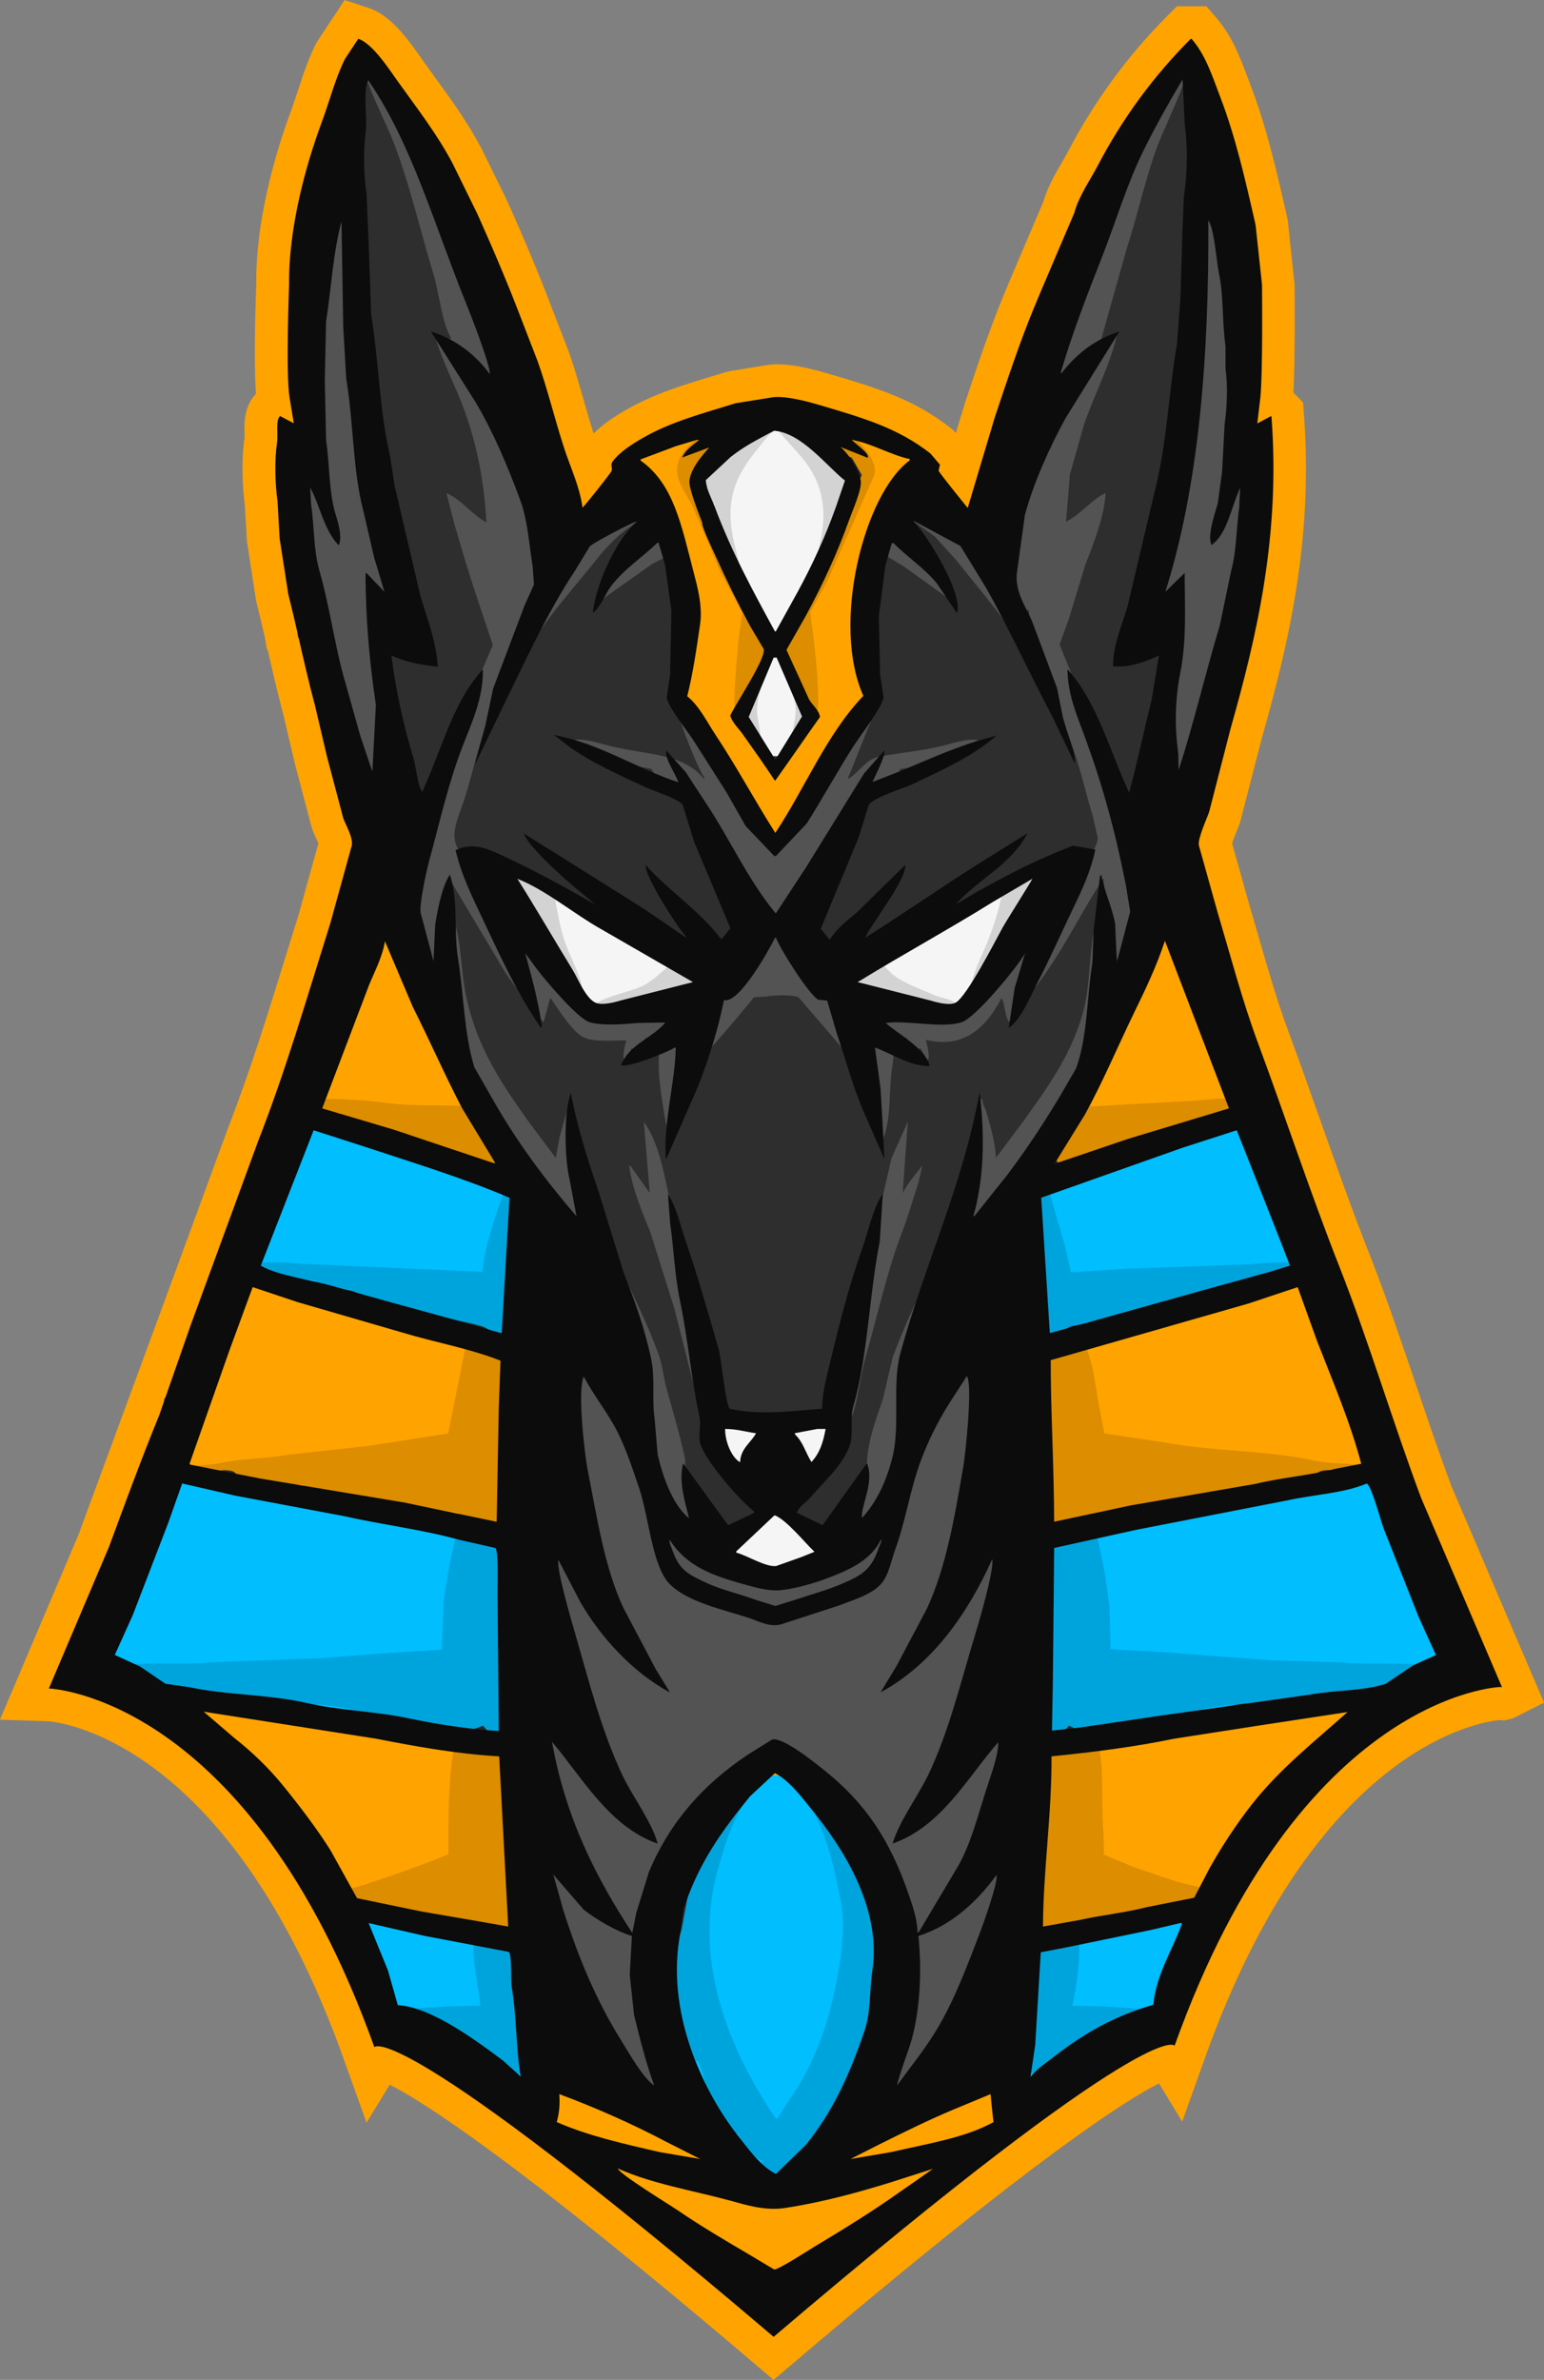 <svg version="1.1" id="图层_1" x="0px" y="0px" width="98.402px" height="151.609px" viewBox="0 0 98.402 151.609" enable-background="new 0 0 98.402 151.609" xml:space="preserve" xmlns:xml="http://www.w3.org/XML/1998/namespace" xmlns="http://www.w3.org/2000/svg" xmlns:xlink="http://www.w3.org/1999/xlink">
  <rect x="0" y="0" width="98.402" height="151.609" fill="#808080" stroke="none"/>
  <path fill="#FFA300" d="M49.299,151.608l-1.352-1.148c-15.325-13.041-21.112-16.653-23.11-17.652l-1.478,2.417l-1.47-4.104
	c-7.468-20.863-18.736-21.465-18.852-21.47l-3.039-0.098L4.994,97.79l0.182-0.489c0.963-2.604,5.005-13.583,5.005-13.583
	l4.311-11.745c1.398-3.583,2.521-7.198,3.708-11.027c0.278-0.899,0.561-1.81,0.847-2.724l1.243-4.497
	c-0.041-0.1-0.093-0.212-0.129-0.292c-0.099-0.214-0.188-0.414-0.25-0.587l-0.06-0.183l-1.054-3.995l-0.759-3.227
	c-0.354-1.313-0.663-2.671-0.966-3.987l-0.068-0.119l-0.117-0.689c-0.176-0.766-0.354-1.532-0.546-2.297l-0.039-0.188l-0.568-3.729
	l-0.132-2.299c-0.15-1.122-0.23-2.791-0.017-4.232c0.004-0.085-0.002-0.184-0.003-0.282c-0.017-0.657-0.041-1.731,0.735-2.533
	c-0.161-1.972-0.022-6.017,0.015-7.007c-0.041-4.466,1.514-9.133,2.186-10.937c0.17-0.456,0.32-0.916,0.48-1.403
	c0.311-0.954,0.634-1.938,1.11-2.9l0.129-0.223l1.724-2.613l1.513,0.496c1.359,0.445,2.379,1.783,3.389,3.231
	c0.085,0.119,0.159,0.229,0.229,0.324c0.2,0.278,0.404,0.559,0.606,0.838c1.024,1.409,2.084,2.864,2.962,4.519l0.031,0.061
	l1.586,3.229c0.059,0.129,1.449,3.185,2.592,6.136l1.333,3.445c0.396,1.105,0.711,2.2,1.013,3.259
	c0.194,0.682,0.396,1.381,0.616,2.076c0.627-0.636,1.415-1.133,2.137-1.544c1.722-0.982,3.515-1.526,5.416-2.102
	c0.293-0.089,0.587-0.179,0.89-0.271l0.283-0.065l2.17-0.35c0.958-0.189,2.218-0.025,4.062,0.518c3.041,0.898,5.414,1.6,7.783,3.451
	l0.168,0.132l0.174,0.205l0.59-1.938c0.758-2.274,1.545-4.63,2.455-6.833c0.277-0.69,2.17-5.111,2.527-5.945
	c0.279-0.962,0.766-1.795,1.195-2.535c0.145-0.247,0.285-0.488,0.408-0.724c1.668-3.184,3.791-6.08,6.311-8.607l0.611-0.611h1.873
	l0.623,0.722c1.021,1.183,1.521,2.52,2.006,3.813l0.199,0.529c1.029,2.695,1.66,5.473,2.328,8.411l0.041,0.238l0.424,4.009
	c0.006,0.54,0.045,4.851-0.076,6.886l0.617,0.64l0.055,0.741c0.617,8.102-1.051,14.867-2.666,20.575l-1.404,5.43
	c-0.041,0.124-0.117,0.316-0.209,0.545c-0.07,0.179-0.215,0.534-0.299,0.787l1.086,3.876c0.205,0.688,0.412,1.403,0.615,2.112
	c0.604,2.089,1.172,4.062,1.879,5.966c0.707,1.913,1.391,3.84,2.047,5.7c1,2.823,2.033,5.741,3.139,8.55
	c1.076,2.733,2.025,5.546,2.947,8.266c0.729,2.154,1.482,4.383,2.281,6.517l5.889,13.756l-1.953,0.989l-0.58,0.146l-0.299-0.027
	c-1.189,0.11-11.658,1.641-18.756,21.462l-1.477,4.12l-1.475-2.432c-2.008,1.005-7.82,4.639-23.217,17.744L49.299,151.608z
	 M25.375,128.516c2.222,0.774,7.845,4.022,23.924,17.622c16.165-13.68,21.807-16.939,24.034-17.718
	c6.223-16.462,15.027-21.158,19.453-22.499l-4.195-9.815c-0.813-2.178-1.572-4.418-2.305-6.586
	c-0.904-2.672-1.838-5.436-2.879-8.075c-1.129-2.874-2.176-5.827-3.188-8.683c-0.654-1.851-1.332-3.763-2.027-5.646
	c-0.76-2.049-1.375-4.188-1.975-6.258c-0.201-0.699-0.406-1.402-0.615-2.112l-1.244-4.45c-0.189-0.874,0.113-1.726,0.596-2.924
	c0.041-0.102,0.078-0.192,0.104-0.265l1.357-5.268c1.297-4.581,2.637-9.878,2.646-15.949l-1.48,0.783l0.656-5.525
	c0.111-0.949,0.119-4.688,0.1-6.896l-0.387-3.583c-0.625-2.748-1.221-5.344-2.133-7.729l-0.211-0.557
	c-0.047-0.127-0.094-0.251-0.139-0.372c-1.416,1.701-2.65,3.554-3.686,5.531c-0.152,0.287-0.322,0.584-0.498,0.887
	c-0.34,0.579-0.686,1.178-0.811,1.657L70.37,14.38c-0.781,1.825-2.322,5.433-2.557,6.011c-0.859,2.085-1.625,4.367-2.361,6.576
	l-0.072,0.226l-2.16,7.23h-2.56l-0.902-1.102c-1.748-2.167-1.82-2.292-1.955-2.765l-0.064-0.226
	c-1.668-1.219-3.455-1.747-6.094-2.526c-1.33-0.392-1.906-0.433-2.093-0.433c-0.014,0-0.023,0-0.034,0l-0.084,0.015l-2.073,0.334
	c-0.262,0.079-0.517,0.155-0.77,0.233c-1.742,0.527-3.246,0.981-4.557,1.73c-0.501,0.286-0.814,0.5-1.008,0.65
	c-0.039,0.209-0.11,0.438-0.233,0.67c-0.101,0.189-1.922,2.688-2.566,3.095L35.47,35.84l-0.425-3.23
	c-0.09-0.69-0.367-1.437-0.662-2.226c-0.142-0.379-0.28-0.753-0.402-1.119c-0.289-0.887-0.536-1.75-0.775-2.582
	c-0.296-1.032-0.575-2.011-0.921-2.98l-1.304-3.368c-1.043-2.693-2.35-5.579-2.486-5.882l-1.532-3.118
	c-0.738-1.384-1.659-2.65-2.636-3.992c-0.209-0.286-0.418-0.573-0.623-0.858c-0.079-0.109-0.165-0.235-0.262-0.371
	c-0.033-0.047-0.072-0.104-0.119-0.169C23.2,6.294,23.08,6.659,22.958,7.032c-0.165,0.505-0.337,1.028-0.535,1.563
	c-0.463,1.243-1.971,5.6-1.922,9.485v0.052L20.5,18.185c-0.089,2.296-0.146,5.924,0,6.805l0.967,5.8l-1.844-0.978
	c-0.003,0.604,0.037,1.251,0.119,1.824l0.028,0.391l0.135,2.166l0.502,3.234c0.194,0.784,0.378,1.569,0.558,2.353l0.154,0.665
	c0.313,1.373,0.606,2.672,0.95,3.943l0.019,0.065l0.759,3.229l1.003,3.801c0.028,0.064,0.063,0.135,0.097,0.21
	c0.268,0.585,0.676,1.472,0.529,2.467l-0.055,0.251l-1.39,5.023c-0.29,0.923-0.573,1.836-0.854,2.743
	c-1.21,3.904-2.353,7.589-3.791,11.271l-4.281,11.676l-2.026,5.79c-1.044,2.559-2.033,5.233-2.988,7.822l-0.24,0.64l-2.832,6.67
	C10.473,107.426,19.196,112.171,25.375,128.516z" class="color c1"/>
  <path fill="#2E2E2E" d="M88,88.971c-0.912-2.69-1.854-5.473-2.906-8.149c-1.119-2.846-2.16-5.784-3.166-8.625
	c-0.656-1.855-1.336-3.773-2.039-5.672c-0.734-1.987-1.314-4-1.932-6.132c-0.201-0.695-0.408-1.415-0.621-2.13l-1.209-4.324
	c-0.086-0.392,0.168-1.07,0.508-1.917c0.066-0.165,0.123-0.308,0.154-0.396l1.365-5.297c1.527-5.397,3.107-11.759,2.627-19.253
	l-1.018,0.542l0.268-2.258c0.066-0.578,0.107-1.993,0.117-4.095c0.008-1.534-0.006-2.935-0.008-3.104l-0.406-3.768
	c-0.646-2.845-1.26-5.532-2.227-8.062c-0.07-0.186-0.139-0.368-0.207-0.549c-0.396-1.064-0.75-2.002-1.344-2.796
	c-2.238,2.293-4.131,4.902-5.627,7.762c-0.143,0.27-0.297,0.536-0.463,0.819c-0.396,0.678-0.803,1.379-0.986,2.09l-0.018,0.05
	c0,0-0.531,1.234-1.111,2.598c-0.828,1.94-1.334,3.134-1.459,3.445c-0.879,2.129-1.652,4.44-2.398,6.676l-0.086,0.258l-1.797,6.021
	h-0.467l-0.107-0.136c-0.043-0.056-0.133-0.168-0.252-0.314c-1.52-1.887-1.607-2.038-1.645-2.163l-0.023-0.087l0.063-0.297
	l-0.465-0.55c-1.992-1.549-4.055-2.158-6.9-2.999l-0.041-0.012c-1.381-0.406-2.145-0.492-2.545-0.492
	c-0.146,0-0.271,0.011-0.37,0.032l-0.02,0.005l-2.193,0.352c-0.296,0.092-0.587,0.181-0.873,0.267
	c-1.845,0.559-3.435,1.039-4.916,1.887c-0.605,0.347-1.461,0.872-1.857,1.429c-0.006,0.019,0.002,0.06,0.006,0.086
	c0.016,0.111,0.045,0.3-0.063,0.504c-0.009,0.018-1.709,2.276-1.96,2.436l-0.472,0.297l-0.072-0.552
	c-0.116-0.886-0.44-1.761-0.756-2.605c-0.131-0.346-0.265-0.704-0.379-1.054c-0.28-0.854-0.523-1.702-0.759-2.521
	c-0.307-1.067-0.596-2.077-0.963-3.108l-1.312-3.386c-0.184-0.475-0.387-0.985-0.606-1.521c-0.959-2.351-1.921-4.461-1.933-4.481
	l-1.556-3.166c-0.791-1.492-1.801-2.878-2.773-4.217c-0.208-0.284-0.413-0.567-0.617-0.853c-0.073-0.104-0.155-0.222-0.246-0.354
	c-0.483-0.69-1.255-1.795-1.906-2.193L22.365,3.95c-0.395,0.8-0.674,1.65-0.969,2.554c-0.16,0.489-0.324,0.997-0.514,1.498
	c-0.489,1.313-2.082,5.924-2.031,10.109l0.002,0.01l-0.002,0.01c0,0.013-0.042,1.151-0.069,2.524
	c-0.044,2.391-0.014,3.992,0.095,4.63l0.391,2.355l-1.162-0.618c-0.013,0.175-0.01,0.401-0.004,0.551
	c0.006,0.244,0.012,0.475-0.02,0.671c-0.152,1.011-0.143,2.443,0.029,3.646l0.002,0.027l0.135,2.365l0.544,3.498
	c0.204,0.813,0.396,1.632,0.569,2.396l0.006,0.021l0.052,0.303l0.028,0.048l0.067,0.298c0.304,1.326,0.616,2.697,0.97,4l0.77,3.269
	l1.033,3.916c0.042,0.111,0.104,0.246,0.17,0.389c0.215,0.474,0.461,1.009,0.39,1.496l-0.01,0.043l-1.372,4.967
	c-0.293,0.929-0.577,1.851-0.86,2.765c-1.198,3.867-2.331,7.519-3.745,11.138l-4.295,11.709l-1.646,4.707l-0.029,0.028
	c-0.001,0.007-0.003,0.014-0.004,0.021l-0.026,0.124l-0.299,0.854c-1.062,2.604-2.063,5.31-3.028,7.927L7.34,98.72l-3.632,8.553
	c0.771,0.105,2.369,0.438,4.437,1.471c4.604,2.293,11.113,7.823,15.977,21.146c0.014,0.039,0.03,0.081,0.043,0.121
	c1.063,0.014,5.521,1.751,24.001,17.37c0.396,0.338,0.804,0.683,1.216,1.032c0.53-0.449,1.045-0.888,1.551-1.315
	c14.551-12.286,20.393-15.979,22.729-16.913c0.443-0.177,0.787-0.266,1.049-0.267c0.23-0.642,0.477-1.283,0.727-1.912
	c2.314-5.829,5.172-10.586,8.49-14.139c2.426-2.596,5.045-4.505,7.783-5.675c1.684-0.719,2.953-0.952,3.563-1.028l-4.965-11.609
	C89.492,93.385,88.735,91.141,88,88.971z" class="color c2"/>
  <path fill="#535353" d="M35.03,61.23c0.595,0.055,0.123,0.618,0.271,1.015c0.192,0.238,0.385,0.476,0.576,0.713
	c0.86-0.212,1.071,0.634,1.754,0.933c0.996,0.436,2.333,0.59,3.537,0.767c0.516,0.076,2.542-0.061,2.547-0.054
	c0.3,0.794-0.777,0.736-0.986,1.205c0.172-0.033,0.289-0.071,0.356,0.082c0.273,0.762-0.117,6.043-0.356,6.66
	c-0.026,0-0.054,0-0.082,0c-0.017-0.02-0.036-0.037-0.054-0.057c-0.21-1.54-1.146-5.434-0.191-6.468
	c-0.421,0.037-0.841,0.072-1.262,0.109c-0.163,0.353-0.343,0.777-0.902,0.658c-0.071,0.244-0.234,0.623-0.468,0.713
	c-0.009-0.01-0.018-0.019-0.026-0.026c-0.04-0.424,0.076-0.81,0.164-1.179c0-0.011,0-0.02,0-0.028
	c-0.917,0.01-2.021,0.128-2.714-0.19c-0.696-0.321-1.631-1.813-2.081-2.467c-0.019,0-0.037,0-0.057,0
	c-0.137,0.494-0.272,0.986-0.409,1.479c-0.019,0-0.039,0-0.056,0c-0.112-0.235-0.333-0.33-0.467-0.521
	c-0.618-0.885-1.278-1.684-1.892-2.578c-1.203-2.018-2.41-4.036-3.615-6.056c-0.057,0.575-0.109,1.151-0.165,1.728
	c0.448-0.011,0.459,0.84,0.576,1.262c0.384,1.382,0.361,3.043,0.684,4.549c0.717,3.341,2.299,5.604,3.974,7.975
	c0.576,0.769,1.151,1.534,1.728,2.302c0.011-0.026,0.02-0.055,0.026-0.081c0.074-0.411,0.147-0.823,0.221-1.233
	c0.229-0.804,0.456-1.608,0.686-2.411c0.037-0.011,0.073-0.018,0.109-0.028c0.01,0.012,0.019,0.019,0.027,0.028
	c0.017,1.14-0.096,2.263-0.138,3.397c0.073,0.019,0.146,0.036,0.218,0.056c0.111,0.821,0.222,1.645,0.33,2.466
	c0.287,0.693,0.893,0.971,0.903,2.001c-0.193,0.188-0.306,0.424-0.739,0.301c-0.255-0.4-0.512-0.804-0.769-1.205
	c-0.168,0.203-0.272,0.356-0.656,0.273c-1.802-2.414-3.414-5.083-4.905-7.782c-0.379-0.686-1.519-2.096-1.453-2.961
	c0.143-0.069,0.243-0.104,0.274-0.301c-1.021-1.389-0.679-5.072-1.179-7.097c-0.019,0.018-0.037,0.035-0.055,0.054
	c0.017,0.744-0.25,0.722-0.467,1.124c-0.166,0.578,0.042,1.493-0.82,1.26c-0.696-0.952-0.35-4.758-0.084-6.001
	c0.402-1.866,0.498-3.633,0.959-5.316c0.12-0.529,0.238-1.061,0.356-1.591c0.106-0.258,0.385-0.338,0.493-0.548
	c0.156-0.483,0.311-0.969,0.466-1.453c0.267-0.539,0.529-1.077,0.796-1.616c0.236-0.805,0.473-1.607,0.713-2.411
	c0.229-0.53,0.456-1.061,0.685-1.591c-0.291-0.867-0.584-1.734-0.875-2.604c-0.589-1.757-1.071-3.345-1.591-5.152
	c-0.164-0.639-0.328-1.278-0.493-1.919c0.991,0.435,1.63,1.374,2.549,1.863c-0.169-3.072-0.769-5.634-1.728-7.974
	c-0.275-0.675-1.621-3.555-1.534-4.11c0.259,0.186,0.608,0.352,0.987,0.411c0-0.046,0-0.092,0-0.137
	c-0.533-0.797-0.771-2.938-1.098-4.001c-0.907-2.979-1.602-6.126-2.739-8.881c-0.261-0.629-1.694-3.581-1.618-4.027
	c0.75-0.354,1.338,1.369,1.618,1.919c0.868,1.703,1.485,3.629,2.218,5.508c0.313,0.831,0.622,1.662,0.934,2.493
	c0.943-0.518,0.954,1.021,1.178,1.781c0.701,2.372,1.282,4.668,2.249,6.715c0.229,0.487,1.146,2.036,0.574,2.438
	c-0.103,0.084-0.339,0.104-0.466,0.083c-0.474-0.655-0.72-1.515-1.124-2.248c-0.119-0.018-0.238-0.036-0.355-0.055
	c0.576,1.397,1.152,2.796,1.729,4.193c0.19-0.027,0.382-0.056,0.575-0.082c1.09,1.68,1.3,4.038,1.836,6.331
	c0.146,0.813,0.291,1.626,0.438,2.438c-0.045,0.297-0.261,0.402-0.329,0.658c-0.007,0.024,0.192,1.425,0.192,1.425
	c-0.083,0.102-0.165,0.201-0.247,0.302c-0.207,0.424-0.408,0.397-0.933,0.438c0.019,0.539,0.037,1.077,0.057,1.616
	c0.009-0.009,0.017-0.019,0.025-0.027c0.479-1.065,1.381-1.862,1.944-2.85c-0.338-0.001-0.383-0.195-0.438-0.466
	c0.155-0.397,0.545-0.626,0.796-0.934c0.722-0.804,1.443-1.607,2.166-2.411c0.329-0.425,0.646-0.935,1.313-1.015
	c0.019,0.056,0.037,0.11,0.055,0.166c0.339-0.216,0.533-0.708,0.961-0.823c0.137,0.019,0.271,0.036,0.409,0.055
	c0.243-0.046,0.351-0.335,0.687-0.22c0,0.184,0,0.366,0,0.549c-0.256,0.513-1.063,0.909-1.507,1.261
	c-0.636,0.502-1.255,1.147-1.755,1.781c-1.525,1.925-3.232,3.713-4.468,5.92c-0.229,0.354-0.458,0.713-0.685,1.067
	c-0.448,1.178-0.802,2.099-1.315,3.124c-0.019,0-0.038,0-0.056,0c-0.057-0.127-0.11-0.256-0.164-0.383
	c-0.857,1.773-1.184,3.794-1.837,5.755c-0.202,0.608-0.651,1.585-0.575,2.329c0.105,1.014,1.001,1.518,1.261,2.355
	c0.114,0.371-0.125,0.611-0.083,0.851c1.251,2.266,2.504,4.531,3.756,6.796c0.275-0.917-0.762-2.545-0.521-3.507
	c0.224-0.134,0.326-0.269,0.685-0.274c0.065,0.301,0.129,0.604,0.192,0.905c0.109,0,0.218,0,0.329,0
	c0.025,0.199,0.055,0.401,0.081,0.602c0.11-0.018,0.22-0.035,0.329-0.055c0.009,0.01,0.018,0.02,0.027,0.027
	C35.03,61.139,35.03,61.185,35.03,61.23z M62.573,73.426c-0.004-1.128-0.363-2.373-0.111-3.427c0.045,0.012,0.092,0.02,0.137,0.028
	c0.018,0.337,0.168,0.499,0.248,0.767c0.273,0.935,0.563,1.903,0.629,2.961c0.551-0.73,1.098-1.461,1.646-2.192
	c1.539-2.149,3.186-4.333,3.947-7.235c0.553-2.104,0.225-4.992,1.23-6.686c0.064,0.009,0.127,0.018,0.193,0.025
	c-0.057-0.565-0.109-1.132-0.166-1.697c-0.01,0-0.018,0-0.027,0c-0.355,0.584-0.711,1.169-1.068,1.753
	c-1.326,2.314-2.586,4.585-4.33,6.467c-0.035,0.128-0.07,0.256-0.107,0.385c-0.166,0.174-0.328,0.348-0.494,0.521
	c-0.264-0.399-0.238-1.007-0.438-1.479c-0.02,0-0.037,0-0.055,0c-0.75,1.438-2.129,3.282-4.77,2.631
	c-0.01,0.01-0.02,0.02-0.027,0.027c0.086,0.374,0.221,0.765,0.164,1.206c-0.039,0.01-0.072,0.018-0.107,0.027
	c-0.129-0.237-0.258-0.477-0.385-0.714c-0.523,0.111-0.752-0.299-0.879-0.657c-0.418-0.046-0.84-0.092-1.258-0.138
	c0.104,0.247,0.402,0.393,0.465,0.575c-0.037,0.384-0.072,0.769-0.109,1.15c-0.283,1.627-0.064,3.4-0.604,4.796
	c-0.037,0-0.072,0-0.107,0c-0.02-0.019-0.037-0.035-0.057-0.055c-0.047-1.622-0.268-3.07-0.301-4.797
	c-0.012-0.591-0.188-1.55,0.109-1.918c0.082,0.019,0.164,0.037,0.246,0.056c0-0.037,0-0.072,0-0.109
	c-0.422-0.28-0.762-0.369-1.041-0.795c0.025-0.127,0.055-0.255,0.08-0.384c0.012,0,0.02,0,0.027,0
	c0.365,0.064,0.732,0.129,1.098,0.191c1.307,0.189,4.459-0.517,5.205-0.958c0.328-0.303,0.66-0.604,0.988-0.904
	c0.172,0.037,0.346,0.072,0.521,0.108c0.189-0.246,0.383-0.492,0.574-0.739c0.074-0.253-0.039-0.72,0.027-0.987
	c0.072,0,0.145,0,0.219,0c0.021-0.139,0.023-0.113,0.082-0.19c0.092,0.027,0.184,0.055,0.273,0.081
	c0.045-0.21,0.092-0.42,0.139-0.629c0.191,0.02,0.229,0.063,0.299-0.083c0.057-0.256,0.111-0.512,0.166-0.768
	c0.01-0.011,0.02-0.019,0.027-0.027c0.346,0.005,0.549,0.167,0.713,0.356c-0.01,0.979-0.783,2.59-0.576,3.453
	c1.26-2.274,2.521-4.551,3.783-6.824c-0.369-1.354,0.994-1.934,1.178-3.206c-0.109-0.477-0.221-0.95-0.33-1.425
	c-0.508-1.67-0.869-3.428-1.508-4.96c-0.168-0.405-0.299-1.408-0.631-1.673c-0.055,0.129-0.109,0.257-0.164,0.385
	c-0.01,0-0.018,0-0.025,0c-0.328-0.658-0.658-1.315-0.986-1.975c-0.129-0.429-0.256-0.858-0.385-1.289
	c-1.434-2.52-3.275-4.592-5.016-6.795c-0.447-0.494-0.893-0.985-1.342-1.479c-0.637-0.49-1.676-1.029-2.027-1.781
	c0.037-0.155,0.072-0.312,0.109-0.466c0.268,0.031,0.535,0.128,0.656,0.302c0.424-0.372,1.092,0.476,1.289,0.74
	c0.025-0.057,0.055-0.11,0.082-0.166c0.701,0.062,1.035,0.629,1.369,1.069c0.969,1.087,1.938,2.175,2.906,3.262
	c-0.047,0.137-0.092,0.272-0.139,0.41c-0.078,0.069-0.184,0.067-0.301,0.109c0.01,0.009,0.018,0.019,0.027,0.027
	c0.676,0.949,1.352,1.898,2.027,2.851c0-0.55,0-1.098,0-1.645c-0.768-0.052-1.387-0.473-1.15-1.37
	c0.064-0.257,0.127-0.513,0.191-0.77c-0.031-0.257-0.314-0.388-0.355-0.686c0.146-0.813,0.293-1.625,0.438-2.438
	c0.484-2.213,0.68-4.781,1.838-6.331c0.191,0.026,0.383,0.055,0.574,0.081c0.576-1.396,1.15-2.796,1.727-4.192
	c-0.127,0.019-0.254,0.038-0.383,0.056c-0.248,0.719-0.639,1.777-1.15,2.274c-0.154-0.037-0.311-0.072-0.465-0.109
	c-0.428-0.804,0.4-1.976,0.74-2.714c0.598-1.306,1.088-2.765,1.561-4.192c0.463-1.386,0.48-3.057,1.18-4.22
	c0.297,0,0.436,0.13,0.576,0.164c0.887-2.688,1.896-5.53,3.125-7.947c0.268-0.526,0.941-2.292,1.615-1.945
	c0.092,0.354-1.51,3.818-1.756,4.439c-0.854,2.173-1.311,4.497-2.082,6.852c-0.537,1.919-1.078,3.837-1.617,5.756
	c0.402-0.055,0.768-0.251,1.043-0.439c-0.432,2.001-1.465,3.925-2.137,5.865c-0.303,1.068-0.604,2.138-0.906,3.207
	c-0.082,0.995-0.164,1.991-0.244,2.986c0.008,0.01,0.018,0.018,0.025,0.026c0.02-0.018,0.037-0.036,0.055-0.055
	c0.889-0.462,1.504-1.337,2.439-1.782c-0.059,1.43-0.814,3.368-1.287,4.551c-0.355,1.17-0.713,2.339-1.07,3.509
	c-0.189,0.528-0.383,1.06-0.574,1.59c0.248,0.61,0.492,1.225,0.74,1.836c0.211,0.713,0.422,1.426,0.631,2.138
	c0.283,0.594,0.566,1.188,0.85,1.781c0.146,0.466,0.293,0.933,0.438,1.396c0.125,0.174,0.361,0.216,0.467,0.439
	c0.119,0.52,0.238,1.041,0.355,1.563c0.453,1.674,0.605,3.396,0.959,5.262c0.254,1.33,0.646,5.044-0.055,6.138
	c-0.928,0.248-0.65-0.78-0.85-1.369c-0.557-0.144-0.336-0.686-0.494-1.232c-0.199,1.763-0.4,3.525-0.604,5.289
	c-0.176,0.733-0.424,1.437-0.604,2.11c0.102,0.072,0.201,0.146,0.303,0.22c-0.053,0.986-1.137,2.372-1.59,3.124
	c-1.172,1.934-2.275,3.854-3.51,5.699c-0.422,0.631-0.773,1.375-1.314,1.892c-0.426,0.008-0.416-0.136-0.631-0.302
	c-0.248,0.4-0.494,0.805-0.74,1.205c-0.184-0.01-0.365-0.018-0.549-0.026c-0.676-1.081,0.627-1.579,0.742-2.357
	c0.109-0.755,0.057-1.724,0.328-2.411C62.461,73.444,62.516,73.436,62.573,73.426z M24.205,33.552
	c0.092,0.009,0.183,0.018,0.272,0.026c0.59,1.237,0.602,2.937,0.986,4.33c0.092,0.394,0.184,0.786,0.273,1.18
	c-0.061,0.63-0.536,1.312-1.26,1.313c-0.002,1.321,0.176,2.705,0.438,3.782c0,0.445,0,0.895,0,1.343
	c0.175,1.127,0.224,2.672,0.354,3.754c0.109,0.894-0.816,1.696-1.836,1.453c-0.36-0.497-0.686-1.197-0.85-1.893
	c0-0.393,0-0.784,0-1.178c-0.081-0.279-0.438-0.688-0.549-1.042c-0.092-0.813-0.184-1.626-0.274-2.438
	c-0.613-1.497-0.897-3.229-1.396-4.987c-1.332-0.111-0.848-4.525-1.098-5.974c-0.142-0.821-0.375-2.948-0.054-3.672
	c0.191-0.437,0.849-0.511,0.932-0.77c-0.036-1.278-0.073-2.558-0.109-3.837c0-2.129-0.039-4.23,0.329-5.974
	c0.027-0.713,0.054-1.425,0.082-2.139c0.212-1.408,0.012-4.764,1.699-4.411c0.319,0.727,0.169,1.659,0.301,2.631
	c0.318,2.338-0.027,4.715-0.027,7.098c0,0.816-0.211,3.061,0.082,3.617c0.695-0.115,0.661,1.175,0.74,1.755
	c0.027,0.686,0.056,1.369,0.082,2.055C23.68,30.706,24.177,32.087,24.205,33.552z M74.492,40.403
	c-0.594,0.003-1.088-0.541-1.205-0.959c-0.145-0.5,0.914-5.366,1.205-5.864c0.092-0.01,0.184-0.019,0.273-0.026
	c-0.006-1.492,0.541-2.865,0.877-4.001c0.008-0.457,0.02-0.914,0.027-1.371c0.002-0.864,0.096-1.815,0.41-2.438
	c0.137,0,0.273,0,0.412,0c0.016-1.533,0.035-3.067,0.053-4.603c-0.248-1.728-0.332-3.72-0.082-5.51
	c0.094-0.658-0.053-3.299,0.549-3.233c1.76,0.188,1.16,2.521,1.453,4.193c0.045,0.813,0.092,1.625,0.137,2.438
	c0.289,1.752,0.33,3.745,0.328,5.865c0,1.063-0.434,3.144-0.025,4.028c0.391,0.21,0.68,0.228,0.848,0.657
	c0.35,0.881,0.063,3.294-0.109,4.274c-0.045,0.84-0.092,1.68-0.137,2.521c-0.209,1.396,0.125,2.395-0.959,2.877
	c-0.021,1.779-0.84,3.589-1.369,4.961c-0.074,0.759-0.146,1.518-0.219,2.273c-0.105,0.408-0.59,1.044-0.551,1.315
	c0.129,0.86-0.447,2.686-0.875,2.934c-0.303,0-0.605,0-0.904,0c-1.326-0.323-0.742-1.88-0.742-3.207
	C73.891,44.982,74.459,42.869,74.492,40.403z M42.456,33.744c0.092,0.009,0.183,0.02,0.273,0.027
	c0.011,0.252,0.121,1.158,0.027,1.343c-0.197,0.396-0.828,0.596-1.206,0.822c-0.968,0.685-1.937,1.37-2.905,2.056
	c-0.248,0.173-0.39,0.406-0.713,0.521c0.021-0.803,0.754-0.823,0.961-1.342C39.458,35.749,41.205,34.596,42.456,33.744z
	 M56.213,33.744c0.748,0.008,3.238,2.268,3.646,2.823c0.129,0.177,0.072,0.396,0.164,0.576c0.256,0.502,0.953,0.583,0.959,1.369
	c-1.135-0.813-2.268-1.626-3.398-2.439c-0.438-0.266-0.877-0.53-1.314-0.795C56.065,34.975,56.129,34.173,56.213,33.744z
	 M43.032,43.993c0.575,0.245,2.369,4.479,2.796,5.346c0.272-0.117,0.421-0.328,0.794-0.274c0.667,1.325,1.333,2.649,2.001,3.975
	c0.422-0.095,0.562-0.072,0.821,0.164c0.291,0.001,0.285-0.359,0.876-0.138c0.678-1.342,1.354-2.686,2.027-4.028
	c0.35,0.021,0.439,0.148,0.658,0.273c0.045,0,0.092,0,0.137,0c0.357-0.748,0.713-1.498,1.07-2.247
	c0.477-0.975,0.84-2.374,1.615-3.068c0.037,0.009,0.072,0.02,0.109,0.028c0.027,0.036,0.057,0.071,0.082,0.109
	c0.01,0.743-0.287,1.22-0.494,1.753c-0.502,1.252-1.002,2.503-1.506,3.754c0.682-0.355,1.121-1.254,1.973-1.425
	c1.295-0.26,2.742-0.374,4.027-0.687c0.602-0.145,1.898-0.588,2.41-0.328c-0.008,0.045-0.018,0.092-0.025,0.138
	c-1.068,0.759-3.441,1.462-5.016,1.645c-0.209,0.576-1.389,1.363-2.137,1.26c-0.092-0.118-0.184-0.236-0.275-0.354
	c-0.018,0.01-0.035,0.018-0.053,0.026c-0.139,0.185-0.273,0.365-0.412,0.55c0.297,0.389-0.982,1.877-1.205,2.191
	c-0.355,0.503-0.771,0.953-1.123,1.425c-0.467,1.233-0.934,2.467-1.398,3.701c-0.221,0.534-0.855,1.368-0.768,2
	c0.207,0.082,0.73,1.079,0.904,1.314c0.816,1.105,2.227,2.037,2.686,3.454c0.111,0.338-0.256,0.613-0.189,0.793
	c0.229,0.495,1.33,1.564,1.096,2.192c-0.037,0.019-0.074,0.037-0.107,0.055c-0.395-0.169-0.578-0.607-0.824-0.932
	c-0.895-1.041-1.789-2.082-2.686-3.124c-0.422-0.188-1.613-0.137-2.028-0.055c-0.273,0.017-0.548,0.037-0.822,0.055
	c-0.164,0.201-0.329,0.401-0.493,0.604c-0.324,0.411-2.848,3.403-3.097,3.452c-0.01-0.018-0.019-0.037-0.028-0.056
	c-0.025-0.044-0.054-0.091-0.082-0.136c0.063-0.688,0.793-1.703,1.234-2.084c-0.088-0.17-0.354-0.406-0.273-0.712
	c0.324-1.278,1.873-2.401,2.603-3.371c0.356-0.474,0.679-1.123,1.042-1.506c-0.512-1.227-0.965-2.456-1.508-3.754
	c-0.229-0.622-0.456-1.244-0.686-1.864c-0.629-0.938-1.494-1.79-2.109-2.768c-0.102-0.211-0.201-0.421-0.303-0.632
	c0.02-0.108,0.038-0.22,0.057-0.328c-0.139-0.164-0.273-0.329-0.411-0.493c-0.167,0.127-0.207,0.275-0.41,0.385
	c-0.642-0.005-1.438-0.548-1.837-0.878c-0.072-0.137-0.146-0.274-0.218-0.411c-0.294-0.055-0.586-0.108-0.878-0.165
	c-1.11-0.292-3.58-0.813-4.165-1.561c0.009-0.028,0.017-0.056,0.026-0.083c0.561-0.211,1.778,0.208,2.385,0.354
	c2.354,0.578,4.696,0.454,5.974,2.109c0.01-0.025,0.019-0.054,0.026-0.081c-0.428-0.581-2.065-4.643-1.974-5.481
	C42.959,44.049,42.996,44.021,43.032,43.993z M42.456,65.945c0.028,0.009,0.056,0.019,0.083,0.027
	C42.511,65.964,42.484,65.954,42.456,65.945z M41.032,71.453c1.207,1.712,1.414,4.304,2.025,6.605
	c0.219,0.867,0.438,1.733,0.657,2.604c-0.023,0.304-0.289,0.427-0.383,0.657c0.138,0.476,0.274,0.95,0.411,1.425
	c0.587,1.77,0.839,3.78,1.287,5.674c0.151,0.643,0.391,1.88,0.084,2.41c-0.074,0-0.147,0-0.221,0
	c-0.393-0.751-0.416-1.742-0.687-2.631c-0.409-1.617-0.821-3.233-1.231-4.851c-0.503-1.599-1.006-3.198-1.508-4.797
	c-0.496-1.275-1.171-2.747-1.37-4.302c0.026,0.009,0.056,0.019,0.082,0.027c0.411,0.575,0.821,1.151,1.232,1.726
	C41.287,74.485,41.159,72.969,41.032,71.453z M57.858,71.453c-0.109,1.518-0.221,3.032-0.328,4.549
	c0.336-0.665,0.824-1.186,1.26-1.753c-0.082,0.348-0.164,0.693-0.246,1.041c-0.393,1.272-0.732,2.371-1.152,3.48
	c-0.904,2.398-1.521,5.244-2.273,7.865c-0.344,1.198-0.479,3.169-1.094,4.191c-0.604,0.101-0.24-1.833-0.139-2.302
	c0.32-1.534,0.641-3.068,0.959-4.604c0.246-0.895,0.492-1.791,0.738-2.687c-0.631-0.508-0.088-1.843,0.139-2.658
	c0.365-1.598,0.73-3.197,1.096-4.795C57.164,73.007,57.51,72.229,57.858,71.453z M38.29,78.742c0.6,0.161,1.451,2.441,1.755,3.097
	c0.661,1.422,1.371,2.896,1.919,4.412c0.266,0.737,0.315,1.513,0.549,2.33c0.4,1.412,0.812,2.819,1.15,4.357
	c0.009,0.354,0.018,0.712,0.027,1.068c0.25,0.998,1.537,3.008,0.959,3.863c-0.164,0.019-0.328,0.037-0.494,0.056
	c-1.423-1.887-2.291-4.149-2.823-6.88c-0.109-0.948-0.218-1.898-0.329-2.85c0.157-0.118,0.313-0.237,0.468-0.355
	c-0.595-2.226-1.569-4.312-2.467-6.413c-0.235-0.55-1.009-1.954-0.903-2.575C38.163,78.817,38.225,78.779,38.29,78.742z
	 M60.543,78.742c0.092,0.037,0.184,0.074,0.273,0.11c0.141,0.538-0.697,2.12-0.902,2.604c-0.799,1.875-2,4.285-2.441,6.411
	c0.156,0.12,0.313,0.238,0.467,0.356c-0.1,0.867-0.199,1.734-0.301,2.604c-0.617,2.86-1.318,5.11-2.85,7.099
	c-0.166-0.019-0.33-0.037-0.494-0.056c-0.766-1.068,1.033-2.811,0.959-4c-0.107-1.723,0.553-3.374,1.014-4.743
	c0.211-0.895,0.422-1.79,0.631-2.684c0.551-1.462,1.188-2.904,1.838-4.275C59.274,81.031,59.68,79.57,60.543,78.742z M62.16,91.157
	c0.1,0.01,0.201,0.019,0.299,0.026c0.527,0.722,0.516,2.167,0.303,3.315c-0.064,0.364-0.244,0.879-0.164,1.262
	c0.389,0.043,1.445,0.762,1.617,1.041c0.891,1.442,0.961,7.905,0.492,10.029c-0.271,1.232-0.318,2.662-1.232,3.233
	c0,0.009,0,0.018,0,0.026c0.57,0.16,0.672,0.843,0.66,1.563c0.887,0.202,0.629,2.246,0.629,3.343
	c-0.018,1.353-0.037,2.704-0.055,4.057c0.09,1.325,0.242,3.479-0.273,4.386c-0.221,0.385-0.404,0.337-0.877,0.438
	c0.135,0.7-0.35,2.646-0.631,3.125c-0.18,0.306-0.709,0.35-0.768,0.657c-0.119,0.384-0.238,0.769-0.355,1.15
	c-0.416,1.231-0.988,2.94-2,3.591c-0.373,0.24-1.043-0.043-1.398,0.027c-0.139,0.6-0.607,1.128-1.039,1.451
	c-0.193-0.038-0.674-0.023-0.906-0.109c-1.039-0.386-1.086-1.833-0.684-2.932c0.098-0.011,0.199-0.02,0.301-0.026
	c0.156-1.332,1.002-2.832,1.59-3.947c0.082,0,0.164,0,0.246,0c0.195-0.78,0.188-2.348,0.303-3.288
	c-0.586-0.219-0.893-0.979-1.18-1.508c-0.764-1.404-2.207-4.979-2.084-6.741c-0.199-0.266-0.4-0.53-0.602-0.795
	c-0.176-0.11-0.938-0.11-1.232-0.274c-0.98-0.539-1.652-1.479-2.469-2.19c-0.383-0.284-0.768-0.566-1.151-0.851
	c-1.745,1.007-2.471,3.009-4.876,3.315c-0.201,0.265-0.402,0.529-0.604,0.795c-0.095,0.275,0.144,0.519,0.055,0.876
	c-0.445,1.803-2.029,6.726-3.344,7.4c0.317,0.916,0.085,2.443,0.328,3.261c0.3,0.021,1.571,2.729,1.727,3.151
	c0.047,0.272,0.093,0.549,0.138,0.822c0.45,0.046,0.655,1.49,0.468,1.973c-0.297,0.755-0.851,0.95-1.811,1.068
	c-0.447-0.37-0.843-0.867-1.041-1.479c-0.402,0.026-0.803,0.055-1.205,0.081c-1.121-0.357-2.299-3.698-2.576-5.069
	c-0.992,0.099-1.38-2.54-1.372-3.563c-0.163,0-0.327,0-0.491,0c-0.256-0.327-0.498-0.688-0.631-1.15
	c-0.018-2.677-0.037-5.353-0.055-8.029c0-1.035-0.229-2.844,0.629-3.015c-0.022-0.882,0.16-1.213,0.631-1.59
	c-1.578-1.501-1.85-7.491-1.26-10.551c0.186-0.965,0.114-1.994,0.548-2.714c0.197-0.325,1.218-0.94,1.646-1.068
	c-0.05-1.127-0.608-2.597-0.275-3.946c0.117-0.466,0.606-0.537,0.688-0.795c-0.116-0.163-1.063-3.009-0.986-3.261
	c0.065-0.224,0.225-0.161,0.41-0.271c0.542-0.328,0.835-0.562,1.289,0.107c0.228-0.148,0.632-0.318,1.014-0.22
	c0.182,0.731,0.365,1.462,0.548,2.19c0.22-0.024,0.438-0.054,0.657-0.081c0.438,0.939,0.397,2.099,0.795,3.152
	c0.067,0.177,0.3,0.314,0.384,0.548c0.68,1.897,0.649,4.159,1.206,6.192c0.567,0.295,0.909,0.711,1.343,1.125
	c0.691,0.657,1.691,1.233,2.604,1.645c0.477,0.212,0.976,0.128,1.563,0.3c0.489,0.146,1.07,0.423,1.618,0.551
	c0.755,0.175,1.548-0.394,2.083-0.551c0.299-0.025,0.602-0.055,0.902-0.08c1.563-0.372,2.695-1.481,3.727-2.412
	c0.293-0.201,0.586-0.401,0.877-0.604c0.201-1.206,0.402-2.412,0.604-3.618c0.229-0.939,0.459-1.882,0.686-2.821
	c0.092-0.084,0.186-0.164,0.273-0.247c0.404-1.055,0.383-2.222,0.797-3.18c0.236,0.027,0.475,0.057,0.713,0.081
	c0.174-0.738,0.348-1.479,0.521-2.218c0.457-0.007,0.691,0.128,1.016,0.218c0.484-0.654,1.24-0.315,1.67,0.192
	C63.141,89.126,62.182,89.789,62.16,91.157z M47.252,90.226c0.489-0.002,0.801,0.298,0.795,0.794
	c0.292,0.109,0.584,0.22,0.878,0.328c0.143,0.479,0.078,0.736-0.247,0.985c-0.301-0.009-0.604-0.018-0.903-0.026
	c0.164,0.553,0.255,1.063-0.165,1.397c-0.128,0-0.257,0-0.384,0c-0.404-0.52-1.268-2.205-1.014-3.125
	C46.54,90.397,46.874,90.389,47.252,90.226z M51.473,90.226c0.561-0.003,1.059,0.151,1.314,0.492
	c0.021,1.131-0.557,2.311-1.07,2.986c-0.172-0.019-0.346-0.036-0.52-0.056c-0.258-0.405-0.188-0.79-0.055-1.315
	c0-0.009,0-0.017,0-0.025c-0.863,0.101-1.514-0.125-1.098-1.015c0.273-0.092,0.549-0.184,0.822-0.272
	C50.932,90.529,51.121,90.423,51.473,90.226z M49.335,95.624c0.951,0.032,1.806,2.096,2.496,2.411
	c0.359,0.168,0.469,0.071,0.684,0.356c-0.139,0.345-0.109,0.704-0.328,0.985c-1.055-0.015-1.467,0.764-2.41,0.985
	c-1.106,0.265-1.77-0.805-2.469-1.04c-0.198,0.01-0.399,0.019-0.602,0.027c-0.183-0.257-0.33-0.789-0.22-1.098
	C47.692,97.712,48.454,96.511,49.335,95.624z M50.897,98.392c0.01,0.018,0.02,0.036,0.025,0.054
	c-0.438,0.221-0.875,0.438-1.312,0.658c-0.344,0.193-1.244-0.455-1.59-0.63c0-0.02,0-0.036,0-0.057
	c0.529-0.5,1.074-1.257,1.425-1.918C49.928,97.13,50.414,97.761,50.897,98.392z M42.456,97.186c0.299,0.042,0.421,0.286,0.548,0.494
	c1.002-0.091,1.371,0.757,2.056,1.177c1.146,0.705,2.354,1.029,3.755,1.563c0.191,0.092,0.385,0.183,0.577,0.272
	c0.537-0.183,1.078-0.365,1.617-0.548c1.076-0.355,1.955-0.719,2.822-1.261c0.5-0.313,1.031-1.014,1.48-1.233
	c0.209,0,0.42,0,0.629,0c0.146-0.154,0.293-0.311,0.439-0.466c0.209,0.026,0.324,0.121,0.383,0.302
	c-0.139,0.548-0.238,1.256-0.494,1.782c-0.637,1.313-2.463,2.185-4,2.576c-0.32,0-0.641,0-0.961,0
	c-0.631,0.134-1.363,0.782-2.22,0.548c-0.43-0.12-0.982-0.456-1.479-0.548c-0.312,0-0.62,0-0.932,0
	c-1.56-0.366-3.42-1.291-4.028-2.634c-0.134-0.293-0.095-0.576-0.164-0.902c-0.072-0.332-0.349-0.54-0.274-0.987
	C42.292,97.278,42.374,97.232,42.456,97.186z" class="color c3"/>
  <path fill="#FFA300" d="M45.635,26.728c0.238,0.163,0.12,0.364,0.165,0.657c0.065,0.138,0.127,0.273,0.191,0.41
	c0.102,0.521-0.545,1.084-0.876,1.233c-0.185,0.082-0.366,0.164-0.55,0.245c-0.184,0.339-0.364,0.678-0.55,1.016
	c0.298,0.879,0.656,2.604,1.371,3.041c0.302,1.016,0.604,2.028,0.904,3.042c0.131-0.045,0.518-0.28,0.74-0.164
	c0.229,0.604,0.457,1.205,0.685,1.81c0.093,0.026,0.184,0.054,0.274,0.083c0.183,0.521,0.364,1.041,0.548,1.562
	c0.143-0.066,0.377-0.101,0.548-0.056c0.438,2.165-0.831,3.753-1.644,5.233c-0.184,0.274-0.365,0.55-0.549,0.822
	c0.978,0.807,1.756,2.072,2.246,3.344c0.219,0,0.438,0,0.658,0c0.156-0.328,0.311-0.656,0.467-0.986
	c0.311-0.521,0.621-1.041,0.932-1.563c0.293-0.294,0.586-0.585,0.877-0.877c-0.521-0.293-2.092-3.558-2.303-4.385
	c-0.141-0.55-0.045-1.051,0.082-1.563c0.02-0.018,0.037-0.036,0.057-0.055c0.184,0.019,0.363,0.037,0.549,0.055
	c0.172-0.521,0.348-1.041,0.52-1.563c0.09-0.092,0.207-0.008,0.275-0.137c0.219-0.575,0.438-1.151,0.656-1.727
	c0.33-0.004,0.514,0.08,0.738,0.164c0.313-1.033,0.621-2.064,0.934-3.098c0.777-0.228,0.734-1.421,0.986-2.192
	c0.117-0.272,0.238-0.548,0.357-0.82c-0.211-0.366-0.422-0.731-0.633-1.098c-0.271-0.108-0.547-0.219-0.82-0.328
	c-0.645-0.464-0.418-1.369-0.248-2.109c1.004,0.231,4.789,1.658,5.098,2.302c0.221,0.461-0.346,1.143-0.521,1.37
	c-0.326-0.011-0.395,0.253-0.723,0.244c-0.086,0.216-0.23,0.55-0.297,0.709c0,0.256-0.295,0.078-0.295,0.334
	c-0.102,0.658-0.201,1.315-0.303,1.975c-0.119,0.43-0.459,0.835-0.574,1.177c-0.057,0.513-0.109,1.024-0.166,1.536
	c-0.246,1.308-0.492,2.612-0.738,3.918c-0.049,0.286,0.256,0.582,0.328,0.822c0.363,1.197,0.641,3.447-0.057,4.358
	c-0.182-0.012-0.365-0.021-0.547-0.028c-0.533,1.061-1.17,2.234-1.727,3.314c-0.381,0.734-0.66,1.565-1.15,2.192
	c-0.184,0.012-0.469-0.019-0.631-0.083c-0.123,0.797-0.455,1.808-0.852,2.385c-1.75,0.44-1.74-1.299-2.054-2.355
	c-0.229,0.01-0.458,0.019-0.685,0.026c-0.988-1.763-1.891-3.699-2.825-5.48c-0.189,0-0.382,0-0.575,0
	c-0.646-0.888-0.418-3.084-0.054-4.247c0.119-0.246,0.236-0.493,0.355-0.74c-0.138-0.703-0.273-1.407-0.41-2.109
	c-0.166-1.178-0.329-2.356-0.494-3.535c-0.092-0.109-0.184-0.221-0.273-0.329c-0.164-0.585-0.329-1.169-0.493-1.753
	c-0.141-0.691-0.258-1.622-0.692-1.917c-0.347,0-0.412-0.44-0.76-0.44c-0.148-0.252-0.625-0.799-0.521-1.232
	c0.177-0.737,1.452-0.962,2.218-1.205c0.695-0.221,1.353-0.771,2.083-1.042C45.141,26.837,45.388,26.783,45.635,26.728z
	 M24.809,58.216c0.091,0.019,0.183,0.036,0.272,0.055c0.072,0.303,0.146,0.604,0.219,0.905c0.102,0,0.201,0,0.3,0
	c0.246,0.913,0.26,1.307,0,2.083c0.279,0.081,0.318,0.186,0.413,0.438c0.236-0.01,0.476-0.019,0.714-0.027
	c0.326,1.188,0.656,2.377,0.985,3.563c0.422,1.022,1.032,2.015,1.589,2.904c0.155,0.348,0.313,0.693,0.467,1.042
	c0.556,0.859,1.546,1.483,2.026,2.354c0.125,0.225,0.006,0.52,0.083,0.823c0.073,0.163,0.147,0.329,0.22,0.492
	c0.128,0.553-0.668,1.449-1.042,1.563c-0.328,0.021-0.658,0.037-0.985,0.057c-0.494-0.329-0.986-0.657-1.48-0.986
	c-0.757-0.418-1.715-0.802-2.467-1.15c-0.91-0.424-1.682-0.23-2.904-0.411c-1.267-0.188-2.85-0.675-3.454-1.563
	c-0.359-0.532-0.482-1.513-0.08-2.056c0.317-0.191,0.64-0.384,0.957-0.576c0.211-0.729,0.422-1.46,0.631-2.191
	c0.259-0.648,0.821-1.354,0.986-1.974c0.02-0.338,0.037-0.675,0.055-1.015c0.138-0.19,0.274-0.383,0.412-0.574
	c0.201-0.549,0.402-1.098,0.603-1.646c0.128-0.164,0.257-0.328,0.385-0.493c0.179-0.448-0.083-0.916,0.218-1.205
	C24.152,58.416,24.509,58.347,24.809,58.216z M73.342,61.285c-0.092-0.282-0.184-0.565-0.273-0.85
	c-0.006-0.058,0.277-1.183,0.326-1.287c0.197,0.015,0.201,0.056,0.275-0.082c0.115-0.274,0.113-0.619,0.248-0.851
	c0.459,0.014,0.523,0.153,0.766,0.328c0.102,0.019,0.201,0.037,0.301,0.056c0.365,0.234,0.063,0.796,0.248,1.232
	c0.137,0.175,0.273,0.349,0.41,0.521c0.191,0.53,0.383,1.06,0.574,1.59c0.141,0.174,0.275,0.349,0.412,0.521
	c0.045,0.409,0.092,0.821,0.137,1.232c0.369,0.69,0.768,1.433,1.068,2.219c0.164,0.604,0.33,1.205,0.494,1.81
	c0.355,0.549,1.543,0.467,1.232,1.7c-0.396,1.571-1.932,2.182-3.563,2.467c-0.566,0.01-1.133,0.018-1.699,0.026
	c-1.176,0.241-2.271,0.744-3.289,1.232c-0.875,0.422-1.723,1.55-2.986,1.287c-0.438-0.09-1.297-0.989-1.15-1.59
	c0.074-0.163,0.146-0.328,0.221-0.492c0.018-0.256,0.035-0.512,0.055-0.769c0.26-0.577,0.941-0.921,1.314-1.396
	c0.729-0.929,1.324-2.121,1.918-3.151c0.496-0.862,0.814-1.778,1.15-2.795c0.283-0.854,0.314-1.88,0.74-2.604
	c0.236,0.009,0.477,0.018,0.713,0.025c0.055-0.119,0.109-0.237,0.164-0.354C73.213,61.304,73.278,61.296,73.342,61.285z
	 M16.696,80.606c0.1,0,0.199,0,0.301,0c0.148,0.321,0.16,0.853,0.302,1.15c1.396-0.03,2.029,0.466,2.986,0.768
	c1.718,0.541,3.257,0.896,4.934,1.535c1.012,0.385,2.042,0.854,3.15,1.15c1.092,0.291,3.271-0.139,3.864,0.631
	c0.921,1.192,0.314,4.906,0.465,6.906c0.071,0.928,0.242,1.853,0.357,2.604c0.058,0.379-0.336,1.041-0.494,1.287
	c-0.562,0.875-3.288,0.295-4.028,0c-1.751-0.694-4.493-1.007-6.521-1.342c-0.778-0.056-1.555-0.109-2.33-0.165
	c-1.043-0.246-2.084-0.493-3.125-0.739c-0.384-0.045-0.768-0.092-1.149-0.137c-0.276-0.103-0.294-0.471-0.659-0.549
	c-1.08-0.234-1.436,0.499-2.494,0.328c-0.357-0.521-1.08-1.502-0.851-2.521c0.124-0.535,0.171-1.286,0.44-1.699
	c0.125-0.19,0.5-0.421,0.573-0.604c0.073-0.467,0.146-0.933,0.22-1.396c0.295-1.132,1.152-5.208,1.893-5.618
	c0.146-0.037,0.293-0.072,0.438-0.109c0.083-0.388,0.166-0.605,0.329-0.876c0.502-0.093,0.429-0.316,0.793-0.467
	C16.294,80.698,16.493,80.653,16.696,80.606z M81.946,80.606c0.688-0.013,1.682,0.532,1.918,0.876
	c0.111,0.162,0.102,0.504,0.191,0.658c1.068,0.202,1.16,1.86,1.482,2.823c0.264,0.948,0.529,1.899,0.795,2.851
	c0.072,0.466,0.145,0.932,0.217,1.396c0.109,0.271,0.547,0.498,0.688,0.823c0.611,1.427,0.217,3.134-0.578,4.027
	c-0.326-0.018-0.656-0.036-0.984-0.054c-0.463-0.147-0.682-0.473-1.453-0.303c-0.361,0.08-0.383,0.445-0.656,0.548
	c-0.385,0.045-0.77,0.093-1.15,0.138c-1.043,0.246-2.082,0.492-3.123,0.739c-0.787,0.056-1.572,0.109-2.357,0.164
	c-1.217,0.21-2.658,0.491-3.863,0.741c-0.975,0.2-1.49,0.155-2.273,0.465c-0.77,0.305-3.707,1.135-4.387,0.137
	c-0.162-0.239-0.541-0.905-0.494-1.286c0.09-0.712,0.236-1.658,0.355-2.521c0.309-2.208-0.559-5.633,0.467-6.988
	c0.582-0.77,2.855-0.351,3.865-0.63c1.105-0.309,2.137-0.767,3.15-1.15c1.688-0.642,3.223-0.992,4.961-1.535
	c0.953-0.298,1.563-0.766,2.959-0.769C81.764,81.374,81.854,80.991,81.946,80.606z M13.735,108.121
	c1.408,0.362,2.5,0.632,3.857,1.019c1.079,0.108,2.256,0.337,3.335,0.445c0.105,0.028,0.318,0.231,0.535,0.264
	c0.82,0.116,1.556,0.442,2.248,0.631c0.867-0.019,1.734-0.037,2.603-0.057c0.73,0.274,1.461,0.551,2.193,0.823
	c0.72,0,1.442,0,2.164,0c0.395,0.083,1.182,0.127,1.479,0.355c0.298,0.228,0.506,2.053,0.082,2.302
	c0.229,1.077,0.457,2.156,0.687,3.232c0.092,0.567,0.182,1.134,0.272,1.699c0.142,0.362,0.369,0.721,0.467,1.151
	c0.265,1.179,0.196,2.356-0.822,2.769c-0.868,0.35-1.802-0.214-2.576-0.356c-0.461-0.085-0.914-0.058-1.26-0.138
	c-1.074-0.246-2.298,0.07-3.399-0.137c-0.821-0.138-1.644-0.273-2.466-0.41c-0.617-0.169-1.195-0.399-1.891-0.521
	c-1.483-0.256-1.299-0.272-1.766-1.606c-0.194-0.555-0.974-0.598-0.701-1.078c0.209-0.028,0.556-0.071,0.658-0.219
	c-0.011-0.01-0.02-0.02-0.026-0.027c-1.29-0.852-4.205-3.931-2.988-5.812c-0.681-0.146-1.243-0.035-1.835-0.246
	c-0.175-0.183-0.347-0.364-0.521-0.548c-1.188-0.863-1.609-0.042-2.33-1.754c-0.064-0.158-0.267-0.477-0.137-0.74
	c0.137-0.277,0.271-0.265,0.604-0.383c0.2-0.072,0.243-0.308,0.409-0.412C12.922,108.173,13.328,108.247,13.735,108.121z
	 M85.207,108.121c0.813,0.179,0.855,0.049,1.344,0.548c0.154,0.036,0.311,0.072,0.465,0.109c0.539,0.193,0.301,0.857,0.166,1.233
	c-0.168,0.461-0.311,0.757-0.66,1.014c-0.408,0.146-0.82,0.293-1.232,0.438c-0.389,0.158-0.557,0.619-0.902,0.739
	c-0.598,0.208-1.156,0.093-1.836,0.246c0.146,0.256,0.291,0.512,0.438,0.77c0.354,1.393-2.691,4.545-3.48,5.097
	c0,0.01,0,0.02,0,0.026c0.236,0.063-0.395,0.315-0.156,0.38c0.314,0.754-0.395,0.188-0.623,0.981
	c-0.359,1.252-0.064,1.253-1.385,1.543c-1.203,0.266-2.619,0.645-3.975,0.877c-1.041,0.027-2.082,0.056-3.123,0.082
	c-0.826,0.162-3.518,0.787-4.111,0.55c-0.389-0.156-0.445-0.328-0.631-0.715c-0.107-0.107-0.219-0.218-0.328-0.326
	c-0.213-0.476,0.033-1.11,0.137-1.673c0.098-0.509,0.391-0.881,0.494-1.314c0.158-0.669,0.107-1.103,0.271-1.755
	c0.221-1.023,0.439-2.045,0.66-3.069c-0.41-0.252-0.248-2.042,0.082-2.301c0.291-0.23,1.086-0.277,1.48-0.355
	c0.719,0,1.441,0,2.164,0c0.729-0.273,1.461-0.549,2.191-0.822c0.857,0.019,1.717,0.036,2.574,0.056
	c0.689-0.18,1.428-0.531,2.248-0.631c0.191,0.045,0.385,0.091,0.576,0.138c1.086-0.11,2.174-0.221,3.26-0.33
	C82.631,109.304,83.905,108.63,85.207,108.121z M48.759,112.011c0.512,0.019,1.023,0.036,1.535,0.056
	c0.074,0.183,0.146,0.366,0.221,0.548c0.609,0.485,1.764,0.892,1.945,1.754c0.078,0.372-0.146,0.59-0.221,0.823
	c-0.559,1.75-2.221,0.163-2.741-0.521c-0.017,0.01-0.035,0.019-0.054,0.027c-0.488,0.638-1.135,1.412-2.274,1.233
	c-1.343-1.72-0.099-2.542,1.344-3.37c0.035-0.156,0.072-0.313,0.109-0.466C48.669,112.067,48.714,112.04,48.759,112.011z
	 M35.85,132.785c0.532,0.063,0.91,0.425,1.343,0.576c0.687,0.119,1.37,0.237,2.058,0.356c0.464,0.153,0.931,0.311,1.396,0.466
	c1.533,0.326,2.807,0.662,4.191,1.04c0.32,0.046,0.641,0.092,0.961,0.138c0.182,0.12,0.364,0.236,0.547,0.354
	c0.111,0.166,0.254,1.343,0.193,1.509c-0.311,0.831-1.829,1.284-3.07,0.932c-0.411-0.155-0.822-0.311-1.232-0.466
	c-0.273-0.027-0.549-0.056-0.822-0.082c-0.292-0.101-0.585-0.201-0.877-0.301c1.143,0.492,2.283,0.985,3.426,1.479
	c0.174-0.018,0.35-0.036,0.521-0.056c0.775,0.151,1.749,0.16,2.686,0.329c0.713,0.156,1.426,0.311,2.137,0.466
	c0.607,0.124,1.396-0.265,1.919-0.384c1.049-0.236,2.326-0.21,3.26-0.411c0.176,0.02,0.35,0.038,0.521,0.056
	c1.105-0.475,2.211-0.949,3.314-1.425c-0.055-0.015-1.318,0.244-1.617,0.329c-1.168,0.334-3.229,1.131-4.057-0.246
	c-0.184-0.309-0.309-0.4-0.189-0.796c0.055-0.319,0.109-0.64,0.164-0.959c0.328-0.45,2.457-0.716,3.205-0.876
	c1.004-0.216,2.486-0.707,3.51-1.016c0.803-0.146,1.607-0.293,2.412-0.438c0.41-0.191,0.822-0.384,1.23-0.576
	c0.68-0.093,1.311,0.467,1.563,0.796c-0.041,1.997-3.051,2.798-4.66,3.344c-0.311,0.104-0.654,0.037-0.9,0.164
	c0.008,0.011,0.018,0.019,0.025,0.027c0.717-0.146,1.275,0.319,1.59,0.685c-0.043,1.271-1.313,1.844-2.139,2.356
	c-0.529,0.339-1.059,0.676-1.588,1.014c-0.174,0.238-0.348,0.478-0.521,0.714c-0.211,0.055-0.422,0.109-0.631,0.164
	c-0.385,0.232-0.734,0.618-1.15,0.852c-0.506,0.278-1.107,0.461-1.508,0.849c0,0.018,0,0.036,0,0.055
	c1.455,0.073-0.672,0.862-1.479,1.29c-0.209,0.027-0.088,0.688-0.297,0.715c-0.201,0.128-0.781,0.021-0.982,0.148
	c-1.042,0.253-0.158,0.407-0.887,0.286c-0.972,0.915-2.843,0.042-3.459-0.912c-0.496-0.772-1.221-1.465-0.047-1.526
	c-0.275-0.508-1.158-0.688-1.646-0.986c-0.355-0.266-0.714-0.529-1.068-0.795c-0.192-0.046-0.384-0.092-0.575-0.137
	c-0.174-0.237-0.348-0.477-0.521-0.715c-0.617-0.544-1.527-0.966-2.193-1.424c-0.682-0.471-1.488-0.852-1.563-1.918
	c0.37-0.536,0.883-0.649,1.646-0.74c-0.364-0.073-0.73-0.146-1.097-0.22c-1.572-0.511-4.414-1.354-4.493-3.261
	C34.702,133.099,35.221,132.991,35.85,132.785z M58.35,137.279c0.02,0.02,0.037,0.037,0.057,0.056
	C58.387,137.316,58.369,137.298,58.35,137.279z" class="color c1"/>
  <path opacity="0.14" d="M45.936,26.975c0.171,0.003,0.188,0.016,0.274,0.082c0.021,1.216-1.407,1.325-1.728,2.658
	c-0.28,1.164,0.362,1.938,0.686,2.713c0.455,1.096,0.804,2.134,1.26,3.179c0.467,0.95,0.933,1.9,1.398,2.851
	c0.118,0.011,0.236,0.02,0.354,0.027c0.037,0.724,0.284,1.445,0.687,1.891c0.072,0.038,0.146,0.073,0.218,0.11
	c0.291,0.646-0.843,3.572-1.178,4.001c-0.103,0.129-0.315,0.138-0.521,0.164c-0.105,0.354-0.198,0.741-0.385,1.013
	c-0.035,0-0.07,0-0.108,0c-0.268-0.361,0.135-4.853,0.274-5.616c0.044-0.339,0.091-0.677,0.136-1.016
	c-0.456-0.849-0.913-1.699-1.369-2.549c-0.595-1.396-1.188-2.794-1.78-4.191c-0.3-0.698-1.22-1.737-0.959-2.739
	C43.512,28.331,44.971,27.584,45.936,26.975z M52.789,26.975c0.9,0.013,3.295,2.052,2.93,3.288c-0.996,2.247-1.99,4.496-2.984,6.741
	c-0.365,0.667-0.73,1.335-1.098,2.001c0.037,0.302,0.072,0.604,0.111,0.904c0.152,0.876,0.639,5.316,0.244,5.782
	c-0.027-0.01-0.055-0.019-0.082-0.028c-0.121-0.22-0.229-0.873-0.438-1.014c-0.137-0.036-0.273-0.072-0.412-0.108
	c-0.227-0.206-1.389-3.285-1.287-3.673c0.168-0.643,0.783-1.064,0.934-1.672c0.016-0.246,0.035-0.493,0.053-0.739
	c0.109,0,0.221,0,0.33,0c0.902-1.822,1.762-3.613,2.521-5.618c0.303-0.713,0.604-1.427,0.902-2.139
	c0.047-0.653-0.619-1.414-0.867-1.876C53.33,28.235,52.319,28.023,52.789,26.975z M19.764,70c1.77-0.01,3.346,0.056,4.987,0.274
	c1.959,0.262,3.941,0.032,5.812,0.273c0.093,0.304,0.108,0.5,0,0.74c0.375,0.038,1.015,0.164,1.203,0.409
	c0.246,0.349,0.058,0.819-0.218,0.96c0,0.009,0,0.02,0,0.028c0.591,0.216,1.183,0.494,1.589,0.903
	c0.082,1.628-1.174,0.896-2.107,0.575c-1.207-0.364-2.411-0.729-3.618-1.096c-1.021-0.265-2.155-0.399-2.986-0.878
	c-0.129-0.155-0.257-0.31-0.385-0.466c-0.218-0.028-0.438-0.056-0.657-0.082c-0.729-0.137-1.393-0.202-1.728-0.74
	c-0.66-0.001-1.849-0.019-2.329-0.302c-0.026-0.109-0.055-0.219-0.082-0.328c0.008-0.009,0.02-0.018,0.027-0.027
	C19.436,70.166,19.6,70.082,19.764,70z M77.59,70c0.689-0.02,1.762-0.127,2.055,0.274c0.02,0.01,0.037,0.018,0.055,0.027
	c-0.023,0.157-0.059,0.252-0.164,0.328c-0.436,0.288-1.668,0.266-2.273,0.273c-0.332,0.646-1.514,0.743-2.385,0.822
	c-0.301,0.698-1.283,0.784-2.055,1.014c-1.564,0.438-3.125,0.878-4.688,1.315c-0.492,0.167-1.307,0.719-1.973,0.549
	c-0.238-0.063-0.285-0.271-0.439-0.411c0.037-0.22,0.072-0.438,0.109-0.658c0.432-0.313,0.932-0.701,1.535-0.822
	c-0.012-0.025-0.02-0.055-0.027-0.082c-0.154-0.097-0.225-0.239-0.303-0.409c0.045-0.185,0.092-0.366,0.139-0.55
	c0.299-0.236,0.814-0.265,1.205-0.41c-0.131-0.182-0.115-0.482,0-0.713c2.502-0.137,5.006-0.273,7.51-0.41
	C76.457,70.092,77.022,70.046,77.59,70z M19.326,94.583c-1.276,0.027-4.524,0.248-4.96-0.658c-0.805,0.039-1.741,0.25-2.467-0.054
	c-0.026-0.056-0.054-0.11-0.081-0.165c0.01-0.045,0.018-0.093,0.027-0.138c0.576-0.294,1.384-0.188,2.163-0.356
	c1.436-0.306,2.856-0.268,4.44-0.548c1.673-0.183,3.344-0.363,5.015-0.548c1.699-0.265,3.398-0.528,5.099-0.795
	c0.393-1.954,0.784-3.909,1.179-5.864c0.097-0.171,0.438-0.302,0.685-0.329c0.009,0.011,0.019,0.021,0.027,0.027
	c0.029,0.287-0.03,0.65,0.027,0.878c0.13-0.219,0.397-0.38,0.741-0.384c0.026,0.063,0.054,0.128,0.079,0.191
	c0.179-0.152,0.526-0.424,0.798-0.22c0.018,0.155,0.034,0.312,0.054,0.467c0.167-0.036,0.268-0.064,0.411,0
	c0.064,0.606-0.135,1.243-0.055,1.837c0.072,0.235,0.146,0.475,0.219,0.713c-0.063,0.511-0.129,1.021-0.189,1.534
	c-0.104,0.753,0.102,1.2,0,1.837c0,0.481,0,0.969,0,1.451c0.055,0.132,0.352,0.345,0.245,0.657
	c-0.096,0.285-0.245,0.411-0.245,0.934c0.117,0.055,0.236,0.108,0.354,0.164c0.096,0.386,0.24,0.387,0.357,0.657
	c0.008,0.568-0.039,0.592-0.55,0.851c0.147,0.356-0.017,0.561-0.273,0.739c-0.759,0.016-1.016-0.306-1.508-0.467
	c-0.505-0.166-1.11,0.124-1.479-0.137c-0.092-0.163-0.182-0.327-0.273-0.492c-0.64-0.11-1.277-0.221-1.918-0.329
	c-0.238,0-0.475,0-0.713,0c-0.63-0.109-1.26-0.219-1.891-0.329c-0.776-0.055-1.554-0.107-2.33-0.163
	c-0.063-0.109-0.127-0.22-0.19-0.329c-0.867-0.036-1.735-0.071-2.604-0.109C19.401,94.97,19.334,94.831,19.326,94.583z
	 M79.617,94.583c-0.02,0.276-0.121,0.414-0.246,0.575c-0.852,0.02-1.699,0.037-2.549,0.056c-0.307,0.562-1.102,0.288-1.838,0.41
	c-1.676,0.281-3.596,0.352-5.234,0.769c-0.08,0.155-0.162,0.311-0.244,0.466c-0.379,0.254-0.971-0.025-1.48,0.137
	c-0.486,0.156-1.016,0.687-1.699,0.357c-0.143-0.271-0.174-0.335-0.109-0.658c-0.361-0.085-0.385-0.152-0.576-0.384
	c0.027-0.191,0.055-0.384,0.084-0.576c0.271-0.109,0.281-0.216,0.326-0.548c0.119-0.045,0.238-0.092,0.355-0.138
	c0-0.607-0.23-0.698-0.273-1.015c-0.037-0.271,0.201-0.419,0.273-0.548c0.176-0.305-0.078-2.381,0-2.74
	c0.221-1.016-0.424-1.765,0-2.521c0.313-0.556-0.377-1.564,0.027-2.191c0.109,0.019,0.221,0.036,0.328,0.055
	c0.039-0.183,0.074-0.363,0.111-0.549c0.072,0,0.145,0,0.219,0c0.199,0.109,0.402,0.22,0.604,0.328
	c0.008-0.072,0.02-0.145,0.025-0.219c0.416,0.011,0.557,0.231,0.795,0.411c-0.084-0.248-0.201-0.76,0.057-0.934
	c1.006,0.256,1.277,3.607,1.535,4.77c0.09,0.475,0.182,0.951,0.273,1.427c1.242,0.182,2.484,0.364,3.729,0.548
	c3.061,0.604,6.736,0.509,9.809,1.205c0.994,0.227,2.391,0.026,3.152,0.494c0.008,0.055,0.02,0.108,0.025,0.164
	c-0.037,0.055-0.07,0.109-0.107,0.165c-0.727,0.213-1.764-0.095-2.469,0.054c-0.115,0.438-1.813,0.588-2.271,0.769
	C82.008,94.813,80.094,94.592,79.617,94.583z M29.438,110.312c0.229,0.082,0.209,0.479,0.19,0.796c0.01,0,0.019,0,0.029,0
	c0.456-0.155,1.124-0.758,1.369-0.109c0.251-0.103,0.409-0.3,0.737-0.246c0.027,0.128,0.058,0.256,0.083,0.384
	c0.111,0.028,0.183,0.037,0.247,0.109c0.231,0.373,0.118,1.08,0.056,1.562c-0.094,0.696,0.12,1.191,0.219,1.646
	c-0.008,0.686-0.019,1.369-0.027,2.057c0.011,0,0.021,0,0.027,0c0.11-0.091,0.323-0.131,0.494-0.082
	c0.009,0.009,0.018,0.017,0.026,0.025c0.191,0.642-0.132,0.813-0.574,1.042c0.389,1.395,0.041,3.036,0.52,4.33
	c0.12,0.324,0.153,0.764-0.055,0.986c-0.505,0.544-2.589-0.108-3.18-0.191c-0.239-0.033-0.427,0.191-0.714,0.163
	c-0.146-0.246-0.291-0.492-0.438-0.739c-0.86,0.004-1.531-0.212-2.22-0.328c-0.632-0.036-1.261-0.072-1.892-0.109
	c-0.521-0.027-1.041-0.055-1.563-0.082c-0.136-0.131-0.169-0.354-0.22-0.493c-0.357,0.086-1.629,0.569-1.973,0.354
	c-0.037-0.1-0.073-0.199-0.11-0.301c0.624-0.607,1.823-0.705,2.741-1.014c1.866-0.627,3.664-1.229,5.371-1.947
	C28.571,116.388,28.514,110.849,29.438,110.312z M69.395,110.312c0.213,0.037,0.299,0.119,0.438,0.219
	c0.623,1.708,0.293,4.192,0.494,6.276c0.01,0.447,0.018,0.896,0.027,1.344c0.656,0.271,1.314,0.547,1.973,0.821
	c0.813,0.272,1.627,0.549,2.439,0.821c1.205,0.407,2.826,0.528,3.699,1.288c-0.037,0.091-0.072,0.184-0.109,0.273
	c-0.281,0.245-1.645-0.236-1.973-0.328c-0.094,0.225-0.133,0.386-0.271,0.547c-1.135,0.046-2.268,0.092-3.4,0.138
	c-0.695,0.116-1.379,0.313-2.246,0.327c-0.137,0.248-0.275,0.494-0.41,0.74c-0.291,0.028-0.479-0.188-0.713-0.164
	c-0.564,0.061-2.779,0.762-3.207,0.164c0-0.018,0-0.036,0-0.054c-0.074-0.124-0.186-0.219-0.137-0.466
	c0.119-0.328,0.238-0.658,0.355-0.986c0.082-1.271,0.166-2.54,0.246-3.812c-0.354-0.111-0.521-0.268-0.656-0.603
	c0.037-0.163,0.074-0.354,0.162-0.466c0.174,0.037,0.35,0.073,0.521,0.111c-0.004-0.955-0.17-1.938,0.166-2.522
	c0.227-0.397-0.201-2.187,0.053-2.796c0.082-0.018,0.164-0.037,0.248-0.054c0.018-0.13,0.035-0.257,0.055-0.386
	c0.027-0.009,0.055-0.017,0.082-0.026c0.328,0.063,0.412,0.189,0.686,0.273c0.037-0.108,0.074-0.219,0.107-0.329
	c0.498-0.02,0.803,0.297,1.262,0.439C69.274,110.792,69.297,110.517,69.395,110.312z"/>
  <path fill="#00BEFF" d="M20.477,71.234c0.398,0.05,0.441,0.31,0.933,0.328c0.035,0.092,0.072,0.184,0.108,0.273
	c1.146,0.089,2.018,0.582,2.933,0.876c0.502,0.163,0.989,0.354,1.452,0.439c0.283,0.018,0.565,0.037,0.85,0.055
	c1.061,0.438,2.119,0.877,3.178,1.314c0.649,0.197,2.786,0.56,3.043,0.986c0.277,0.463,0.261,1.688,0.109,2.22
	c0.298,0.114,0.544,1.313,0.438,1.617c-0.193,0.553-0.738,0.713-0.549,1.809c0.17,0.968,1.715,3.585,0,4.001
	c-1.195,0.292-1.603-0.478-2.328-0.685c-0.623-0.178-1.209-0.276-1.727-0.411c-1.223-0.32-2.225-0.617-3.371-0.904
	c-0.476-0.073-0.95-0.146-1.425-0.219c-0.549-0.229-1.099-0.457-1.646-0.687c-0.813-0.154-1.625-0.31-2.439-0.466
	c-1.11-0.263-2.063-0.558-3.344-0.685c-0.188-0.254-0.7-0.85-0.575-1.343c0.183-0.274,0.364-0.55,0.548-0.822
	c0.211-0.594,0.421-1.188,0.631-1.782c0.279-0.481,0.688-0.899,0.877-1.479c0.481-1.478-0.354-2.314,1.096-2.985
	c-0.054-0.256-0.108-0.513-0.164-0.769C19.231,71.488,20.033,71.384,20.477,71.234z M65.86,77.755
	c-0.023-0.637-0.242-1.715,0.137-2.246c0.389-0.547,2.361-0.717,3.123-1.015c0.99-0.386,2.072-0.933,3.098-1.288
	c0.32-0.026,0.639-0.055,0.959-0.082c0.846-0.265,1.768-0.671,2.576-0.933c0.557-0.117,1.115-0.237,1.672-0.354
	c0.045-0.092,0.092-0.184,0.137-0.273c0.129-0.018,0.258-0.036,0.385-0.055c0.119-0.093,0.238-0.184,0.355-0.274
	c0.396-0.141,1.479,0.499,1.535,0.687c-0.045,0.257-0.094,0.513-0.139,0.769c1.355,0.652,0.666,1.319,1.043,2.821
	c0.271,1.096,3.219,4.873,1.396,5.617c-1.043-0.203-2.566,0.49-3.48,0.714c-0.666,0.118-1.332,0.237-2,0.355
	c-0.713,0.274-1.426,0.549-2.137,0.822c-0.377,0.045-0.75,0.092-1.125,0.137c-1.279,0.366-2.559,0.73-3.836,1.097
	c-0.412,0.073-0.822,0.146-1.234,0.22c-0.402,0.114-0.586,0.437-0.875,0.604c-0.428,0.242-1.697,0.134-1.92-0.165
	c-1.193-1.607,0.986-3.031,0.438-4.795c-0.078-0.258-0.439-0.521-0.52-0.741c-0.098-0.266,0.113-1.322,0.246-1.616
	C65.75,77.755,65.805,77.755,65.86,77.755z M12.749,93.76c0.713-0.014,1.139,0.299,1.673,0.467c0.89,0.278,1.683,0.521,2.494,0.766
	c0.83,0.252,2.014,0.022,2.959,0.222c0.989,0.206,2.174,0.373,3.206,0.687c0.785,0.245,1.572,0.492,2.355,0.738
	c0.732,0.152,1.298,0.008,1.946,0.164c0.84,0.229,1.681,0.457,2.521,0.687c0.594,0.119,1.528-0.08,1.862,0.383
	c0.151,0.208,0.063,0.524,0.138,0.822c0.401,1.582,0.391,3.483,0.385,5.453c-0.005,1.757,0.649,2.885,0.877,4.387
	c0.119,0.792-0.9,2.35-1.945,1.891c-0.146-0.164-0.294-0.328-0.438-0.493c-2.181,0.952-4.591-0.215-6.549-0.604
	c-0.716-0.142-1.546-0.049-2.166-0.165c-0.63-0.183-1.263-0.365-1.892-0.548c-1.062-0.181-2.128,0.079-3.233-0.108
	c-1.556-0.266-3.266-0.381-4.796-0.741c-1.528-0.357-4.355,0.186-4.987-1.095c-0.58-1.173,0.038-2.345,0.355-3.345
	c0.39-1.224,0.878-2.176,1.343-3.205c0.652-1.447,1.128-2.868,1.837-4.22c-0.531-0.012-0.65-0.55-0.74-0.988
	C10.422,93.939,11.671,94.146,12.749,93.76z M85.781,93.76c1.154-0.026,2.934,0.313,3.209,1.18
	c-0.105,0.512-0.248,0.813-0.713,0.985c0.01,0.027,0.016,0.055,0.027,0.082c0.443,0.483,1.057,2.267,1.342,2.987
	c0.697,1.766,1.588,3.412,2.191,5.345c0.332,1.059,0.242,2.175-0.438,2.851c-0.672,0.664-2.291,0.132-3.398,0.354
	c-0.814,0.164-1.639,0.225-2.549,0.411c-1.123,0.23-2.311,0.354-3.453,0.548c-1.084,0.185-2.268-0.147-3.398,0.139
	c-0.574,0.173-1.15,0.347-1.727,0.52c-0.805,0.147-1.643,0.016-2.439,0.221c-1.412,0.361-3.824,1.368-5.701,0.849
	c-0.199-0.101-0.4-0.2-0.604-0.301c-1.012,1.309-2.072-0.056-2.328-1.123c-0.09-0.372,0.289-1.76,0.412-2.11
	c0.254-0.739,0.613-1.703,0.463-2.768c-0.016-0.932-0.035-1.863-0.053-2.797c0.082-0.373,0.164-0.748,0.246-1.123
	c0.1-0.641,0.037-1.881,0.383-2.191c0.426-0.379,1.199-0.207,1.811-0.328c0.887-0.238,1.771-0.475,2.656-0.713
	c0.598-0.108,1.146,0.014,1.811-0.138c0.775-0.246,1.553-0.494,2.328-0.738c0.963-0.327,2.287-0.49,3.234-0.688
	c0.686-0.018,1.369-0.036,2.055-0.056c0.973-0.146,1.746-0.485,2.576-0.767C84.438,94.149,85.176,94.1,85.781,93.76z
	 M48.897,113.082c3.57-0.015,4.353,2.493,5.396,4.959c0.791,1.865,1.207,4.452,1.701,6.577c-0.027,0.493-0.057,0.988-0.082,1.48
	c0.127,0.679,0.137,1.594-0.055,2.329c-0.492,1.892-1.428,3.332-1.975,4.986c-0.391,1.179-0.627,3.399-1.48,4.029
	c-0.246,0.101-0.494,0.2-0.738,0.301c-0.373,0.212-0.809,0.714-1.207,0.878h-1.918c-0.177-0.065-0.411-0.337-0.603-0.438
	c-0.436-0.232-0.957-0.443-1.371-0.74c-0.882-0.632-1.137-3.359-1.672-4.494c-0.784-1.662-1.563-3.277-1.918-5.399
	c-0.09-0.534,0.004-1.054,0.082-1.453c-0.025-0.483-0.056-0.968-0.082-1.452c0.09-0.436,0.329-1.27,0.467-1.727
	c0.173-0.94,0.348-1.882,0.521-2.822c0.605-2.176,1.756-5.194,3.343-6.357C47.768,113.4,48.319,113.327,48.897,113.082z
	 M22.588,121.056c0.972-0.009,1.544,0.675,2.355,0.877c0.368,0.091,0.726-0.173,1.124-0.056c1.739,0.512,3.518,1.271,5.181,1.892
	c0.215,0.08,1.913-0.232,2.411-0.109c0.14,0.711,0.521,0.666,0.82,1.124c0.128,0.191,0.298,1.446,0.22,1.645
	c-0.082,0.072-0.162,0.146-0.246,0.219c-0.248,0.378-0.226,0.594-0.794,0.659c0.165,0.994,0.327,1.991,0.493,2.985
	c0.046,0.502,0.093,1.006,0.138,1.509c0.112,0.358,0.349,1.047,0.383,1.425c0.066,0.738-0.813,1.702-1.781,1.396
	c-1.193-0.377-1.203-3.369-2.521-3.728c-0.198,0.848-1.587,0.685-2.192,0.354c-1.9-1.03-3.561-2.529-4.96-4.082
	c-0.266-0.295-1.175-1.546-0.85-2.165c0.14-0.268,0.979-0.749,1.261-0.932c0-0.018,0-0.037,0-0.056
	C22.356,123.291,19.626,122.089,22.588,121.056z M76.055,121.056c0.662-0.013,0.75,0.227,1.098,0.438
	c0.137,0.036,0.271,0.073,0.408,0.108c0.85,0.95-1.574,2.24-2.246,2.384c0.01,0.028,0.02,0.056,0.027,0.084
	c0.291,0.196,0.859,0.563,0.943,0.89c0.209,0.805-0.344,1.936-0.643,2.316c-1.207,1.536-3.078,3.028-4.85,3.973
	c-0.525,0.28-2.115,0.541-2.193-0.354c-1.338,0.369-1.346,3.358-2.521,3.728c-0.902,0.281-1.926-0.729-1.781-1.452
	c0.367-1.804,0.814-3.914,1.014-5.865c-0.541-0.053-0.566-0.258-0.793-0.63c-0.092-0.091-0.184-0.185-0.273-0.274
	c-0.086-0.24,0.148-1.522,0.301-1.699c0.229-0.191,0.457-0.384,0.686-0.575c0.035-0.163,0.072-0.328,0.109-0.493
	c0.75,0.01,1.668,0.133,2.33,0.108c0.01,0.01,0.018,0.02,0.025,0.027c1.596-0.663,3.355-1.268,5.016-1.836
	c0.428-0.146,0.865,0.096,1.287,0C74.684,121.64,75.369,121.348,76.055,121.056z" class="color c4"/>
  <path fill="#F5F5F5" d="M53.61,32.703c0.049,1.758-1.941,3.685-2.631,4.96c-0.111,0.395-0.219,0.785-0.328,1.179
	c-0.119,0.188-0.324,0.239-0.412,0.466c0.199,0.706-0.552,1.637-1.287,1.042c-0.309-0.25-0.3-0.73-0.273-1.206
	c-0.629-0.191-0.432-0.933-0.713-1.48c-0.626-1.212-2.753-3.298-2.632-4.96c-1.177-0.021-1.057-2.123-0.711-3.041
	c0.406-1.082,1.778-1.611,2.684-2.22c0.094-0.146,0.185-0.294,0.273-0.439c0.356-0.487,0.94-0.992,1.783-0.985
	c0.026,0.092,0.054,0.184,0.082,0.272c0.018,0,0.036,0,0.054,0c0.027-0.09,0.057-0.183,0.083-0.272
	c0.772-0.011,1.368,0.435,1.7,0.877c0.109,0.184,0.219,0.366,0.328,0.549c0.256,0.118,0.512,0.237,0.766,0.354
	c0.256,0.141,0.342,0.43,0.549,0.604c0.545,0.453,1.08,0.45,1.371,1.178C54.656,30.484,54.815,32.677,53.61,32.703z M49.006,41.225
	c0.313,0.01,0.621,0.019,0.932,0.026c0.146,0.579,0.389,0.863,0.576,1.345c0.191,0.738,0.385,1.479,0.576,2.22
	c0.082,0.337,0.164,0.675,0.246,1.014c-0.131,1.033-0.881,1.688-1.396,2.355c-0.32-0.009-0.64-0.019-0.959-0.027
	c-0.569-0.606-1.112-1.276-1.344-2.22c-0.101-0.413,0.61-2.879,0.768-3.287C48.597,42.144,48.846,41.832,49.006,41.225z
	 M32.289,55.202c1.661-0.028,2.473,1.462,3.7,1.754c0.173-0.018,0.347-0.035,0.521-0.055c0.355,0.256,0.712,0.512,1.067,0.768
	c0.712,0.5,1.518,0.915,2.191,1.426c0.264,0.196,0.723-0.033,1.043,0.137c0.832,0.521,1.662,1.042,2.494,1.563
	c0.64,0.273,1.278,0.55,1.92,0.821c0.059,0.584,0.183,0.869-0.11,1.289c-0.466,0.662-1.87,0.461-2.878,0.657
	c-1.119,0.219-2.375,0.804-3.947,0.549c-0.695-0.113-0.947-0.81-1.342-1.232c-0.791-0.854-1.381-1.845-2.055-2.822
	c-0.34-0.384-0.678-0.77-1.015-1.152c-0.396-0.561-1.048-1.015-0.713-1.835c-0.494-0.442-0.718-0.58-1.536-0.768
	c-0.115-0.159-0.189-0.316-0.245-0.55C31.626,55.414,31.91,55.41,32.289,55.202z M66.27,55.202c0.555-0.021,1.109,0.17,1.262,0.548
	c-0.02,0.248-0.109,0.396-0.219,0.55c-0.846,0.131-0.988,0.438-1.535,0.739c0.318,0.858-0.311,1.316-0.74,1.893
	c-0.313,0.347-0.621,0.692-0.932,1.041c-0.762,1.051-1.383,2.111-2.248,3.041c-0.389,0.418-0.525,0.984-1.232,1.097
	c-1.557,0.246-2.789-0.33-3.893-0.549c-0.988-0.195-2.527-0.002-2.932-0.687c-0.23-0.39-0.211-0.775-0.055-1.286
	c1.672-0.631,2.918-1.51,4.33-2.329c0.326-0.189,0.828,0.04,1.096-0.164c0.697-0.536,1.537-0.963,2.275-1.481
	c0.328-0.236,0.654-0.474,0.984-0.712c0.174,0.02,0.35,0.037,0.521,0.055c0.693-0.43,1.389-0.858,2.082-1.286
	C65.449,55.512,65.86,55.357,66.27,55.202z M52.381,99.155c-0.271,0.109-0.998,0.547-1.271,0.657
	c-0.539,0.19-1.121,0.165-1.661,0.355c-0.663,0.087-1.978-0.726-2.625-0.878c0-0.027,0.11-0.529,0.11-0.557
	c0.812-0.768,1.622-1.534,2.437-2.299C50.102,96.682,51.787,98.589,52.381,99.155z M50.479,91.107
	c0.484-0.092,1.145-0.084,1.625-0.176c0.176,0,0.887,0.041,1.059,0.041c-0.174,0.934-0.902,1.85-1.418,2.412
	c-0.402-0.643-0.971-1.14-1.484-1.642C50.25,91.717,50.49,91.134,50.479,91.107z M48.671,91.238c-0.311,0.594-1.24,1.254-1.268,2.12
	c-0.01,0-0.482-0.042-0.492-0.042c-0.521-0.314-0.85-1.62-0.848-2.433C46.837,90.886,48.01,91.153,48.671,91.238z" class="color c5"/>
  <g opacity="0.14">
    <g>
      <g>
        <path d="M49.406,26.298c0.743,0.06,1.317,0.681,1.672,1.149c0.025,0,0.053,0,0.082,0c0.053-0.556,0.85,0.035,1.014,0.165
				c0.348,0.421,0.693,0.841,1.041,1.261c0.201,0.146,0.402,0.292,0.605,0.438c0.563,0.709,0.641,2.03,0.053,2.768
				c-0.146,0.01-0.293,0.019-0.438,0.027c0.043,1.885-0.504,3.427-1.096,4.714c-0.223,0.483-0.441,1.371-1.068,1.425
				c-0.02-0.019-0.035-0.037-0.057-0.056c-0.066-0.562,0.34-1.156,0.494-1.645c0.41-1.304,0.982-3.008,0.686-4.687
				c-0.393-2.208-1.734-3.073-2.85-4.494C49.09,27.5,48.7,28.092,48.42,28.43c-1.314,1.597-2.321,3.132-1.646,6.084
				c0.304,1.313,0.649,2.39,1.017,3.563c-0.037,0.057-0.073,0.109-0.109,0.165c-0.351,0.146-0.821-0.925-0.933-1.15
				c-0.67-1.377-1.221-2.918-1.205-4.987c-0.01-0.01-0.02-0.019-0.026-0.027c-0.146-0.01-0.293-0.019-0.438-0.026
				c-0.66-0.715-0.426-2.31,0.191-2.879c0.154-0.091,0.312-0.183,0.467-0.272c0.431-0.442,1.179-1.869,2.056-1.672
				c0.017,0.083,0.037,0.164,0.054,0.246c0.02-0.009,0.038-0.019,0.057-0.027C48.282,26.878,48.787,26.647,49.406,26.298z"/>
      </g>
      <g>
        <path d="M48.639,42.494c0.293,0.099-0.006,0.749-0.084,1.069c-0.141,0.578-0.394,1.333-0.272,2.109
				c0.063,0.394,0.128,0.785,0.19,1.179c-0.035,0.119-0.149,0.228-0.273,0.272c-0.606,0.192-0.563-0.938-0.63-1.425
				C47.416,44.579,47.921,42.952,48.639,42.494z"/>
      </g>
      <g>
        <path d="M50.418,42.494c0.861,0.297,1.24,3.672,0.631,4.632c-0.127-0.01-0.254-0.019-0.383-0.026
				c-0.02-0.037-0.037-0.073-0.055-0.109c-0.057-0.087-0.131-0.123-0.109-0.302c0.057-0.494,0.307-1.201,0.164-1.918
				C50.551,44.193,50.114,43.073,50.418,42.494z"/>
      </g>
      <g>
        <path d="M32.88,55.209c0.559,0.005,0.964,0.279,1.205,0.604c0.391-0.031,0.618,0.613,1.068,0.591c0.012,0.269,0,0,0.009,0.01
				c0.456,1.785,0.435,2.632,1.061,4.169c0.204,0.5,0.961,1.985,0.852,2.521c-0.02,0.018-0.038,0.037-0.057,0.055
				c-0.856-0.055-2.109-3.047-2.245-3.919c-0.926,0.141-1.057-2.3-1.7-2.822c-0.305-0.247-0.822-0.354-0.769-0.877
				C32.497,55.429,32.686,55.319,32.88,55.209z"/>
      </g>
      <g>
        <path d="M65.848,55.209c0.428-0.004,0.664,0.179,0.852,0.412c-0.17,0.565-0.744,0.618-1.041,1.041
				c-0.412,0.584-0.496,2.736-1.48,2.577c-0.057,0.867-1.428,3.878-2.248,3.918c-0.025-0.025-0.055-0.055-0.084-0.082
				c0.08-0.987,0.807-2.335,1.152-3.232c0.502-1.298,0.727-2.188,1.043-3.686c0.063,0,0.275-0.246,0.34-0.246
				c0.219,0.102,0.262-0.17,0.482-0.069C65.106,55.477,65.442,55.421,65.848,55.209z"/>
      </g>
      <g>
        <path d="M43.979,60.526c0.171,0.003,0.188,0.018,0.272,0.082c0.003,0.162-0.056,0.713-0.056,0.713c0,0.009,0,0.019,0,0.027
				c0.188-0.105,0.488-0.252,0.715-0.083c0.008,0.19,0.163,0.549,0.172,0.739c-0.17,0.402-2.081,1.495-2.694,1.345
				c-0.072-0.128-0.132,0.073-0.204-0.055c-0.027,0-0.057,0-0.082,0c-0.41,0.443-3.383,1.348-4.181,0.876
				c-0.011-0.055-0.02-0.109-0.026-0.164c0.017-0.01,0.035-0.02,0.054-0.027c0.585-0.521,2.344-0.803,3.125-1.233
				C42.178,62.137,42.847,61.073,43.979,60.526z"/>
      </g>
      <g>
        <path d="M54.748,60.526c0.939,0.021,1.584,1.095,2.164,1.563c0.732,0.588,1.662,0.858,2.578,1.288
				c0.426,0.198,1.336,0.279,1.563,0.685c-0.037,0.063-0.072,0.128-0.109,0.19c-1.441,0.375-3.094-0.521-4.113-0.841
				c-0.037,0.213-0.166-0.167-0.271-0.034c-0.904,0.025-2.83-1.246-2.439-2.192c0.32-0.005,0.43,0.076,0.658,0.137
				C54.647,61.046,54.67,60.892,54.748,60.526z"/>
      </g>
      <g>
        <path d="M33.154,74.721c0.108,0.384,0.22,0.768,0.329,1.15c0,0.375,0,0.749,0,1.123c0,1.819-0.393,2.822-0.713,4.193
				c0.618-0.04,0.75,0.084,0.767,0.631c-0.303,0.324-0.417,0.413-1.04,0.383c-0.119,0.247-0.238,0.494-0.355,0.74
				c0.427,0.286,1.264,2.314,0.377,2.547c-0.532,0.141-1.303-0.322-1.679-0.381c-0.03,0.282-0.275,0.014-0.591,0.026
				c-0.01-0.01-0.018-0.019-0.028-0.026c0.026,0.17-0.118,0.146-0.2-0.37c-1.802-0.071-3.068-1.173-4.648-1.438
				c-1.679-0.281-2.884-0.287-4.273-0.74c-0.229-0.045-0.459-0.092-0.687-0.138c-0.213-0.119-0.412-0.558-0.274-0.85
				c-0.914-0.101-1.826-0.201-2.739-0.302c-0.621-0.026-1.243-0.055-1.864-0.082c-0.771-0.94,2.73-0.801,3.454-0.685
				c3.919,0.173,7.838,0.347,11.756,0.521c0.085-1.41,0.834-3.624,1.288-4.851C32.283,75.493,32.218,74.723,33.154,74.721z"/>
      </g>
      <g>
        <path d="M65.821,74.721c0.932,0.016,0.926,0.852,1.15,1.563c0.301,1.032,0.604,2.065,0.902,3.099
				c0.131,0.557,0.258,1.113,0.385,1.671c1.125-0.072,2.248-0.146,3.371-0.22c2.504-0.091,5.008-0.183,7.51-0.272
				c1.373-0.036,3.539-0.439,4.412,0.301c-0.037,0.102-0.072,0.201-0.109,0.302c-0.084,0.066-4.182,0.362-4.604,0.384
				c0.139,0.362-0.072,0.724-0.328,0.933c-0.828-0.007-1.514,0.373-2.246,0.548c-0.951,0.102-1.9,0.201-2.852,0.301
				c-0.766,0.158-1.379,0.447-2.109,0.659c-0.613,0.176-2.072,0.197-2.521,0.521c0.059,0.199,0.021,0.468-0.057,0.604
				c-0.082,0-0.164,0-0.246,0c-0.1-0.183-0.48,0.535-0.58,0.354c-1.406,0.917-2.547-1.459-1.063-2.545
				c-0.117-0.238-0.238-0.477-0.355-0.714c-0.313,0.013-0.559,0.008-0.822-0.056c-0.072-0.127-0.146-0.255-0.221-0.383
				c0.057-0.192,0.111-0.384,0.164-0.576c0.203-0.009,0.402-0.018,0.605-0.026c-0.465-1.297-0.832-2.658-0.686-4.468
				c-0.02-0.256-0.037-0.512-0.057-0.768C65.582,75.526,65.701,75.124,65.821,74.721z"/>
      </g>
      <g>
        <path d="M30.003,96.837c0.021,0.348,0.089,0.513,0,0.822c0.01,0.01,0.018,0.02,0.027,0.027c0.397-0.122,0.625-0.025,1.041-0.057
				c0.025,0.147,0.056,0.293,0.082,0.439c0.026-0.009,0.056-0.02,0.082-0.027c0.205-0.249,0.778-0.404,1.203-0.412
				c0.014,0.012,0.021,0.02,0.029,0.028c0.084,0.823,0.041,1.492-0.165,2.357c-0.073,0.312-0.275,0.795-0.19,1.205
				c0.311,1.474,0.13,3.404,0.355,5.097c0.051,0.382,0.317,1.602,0.247,1.836c-0.164,0.541-0.256,1.443-0.549,1.893
				c-0.324,0.494-0.868,0.465-1.342,0.272c-0.422-0.01-0.842-0.019-1.263-0.027c-0.164-0.025-0.328-0.054-0.492-0.082
				c-0.159,0.063-0.071,0.214-0.355,0.247c-0.428-0.679-2.932-0.617-3.892-0.852c-0.896-0.254-1.791-0.51-2.688-0.767
				c-1.188-0.235-2.354-0.228-3.426-0.438c-0.346-0.01-0.692-0.018-1.041-0.026c-0.382-0.089-0.924-0.284-1.426-0.302
				c-0.201,0.046-0.401,0.092-0.604,0.137c-0.382-0.026-0.768-0.056-1.149-0.082c-1.122-0.082-2.521,0.159-3.453-0.137
				c-0.093-0.137-0.184-0.273-0.274-0.41c-0.328-0.021-1.25,0.038-1.479-0.084c-0.154-0.221-0.167-0.364-0.055-0.603
				c-0.67,0.013-1.59,0.102-2.027-0.191c-0.027-0.11-0.057-0.219-0.082-0.329c0.864-0.654,4.696-0.255,6.221-0.466
				c2.384-0.092,4.769-0.184,7.15-0.274c1.171-0.09,2.34-0.183,3.51-0.272c1.389-0.092,2.776-0.183,4.165-0.273
				c0.037-1.031,0.074-2.063,0.109-3.097c0.182-1.166,0.342-2.282,0.604-3.314C29.077,97.884,29.013,96.848,30.003,96.837z"/>
      </g>
      <g>
        <path d="M68.973,96.837c0.959,0.021,0.896,0.982,1.098,1.755c0.295,1.148,0.438,2.351,0.631,3.673
				c0.025,0.933,0.053,1.863,0.082,2.796c1.094,0.063,2.189,0.127,3.287,0.189c2.32,0.175,4.641,0.349,6.961,0.521
				c1.523,0.046,3.051,0.093,4.574,0.138c1.404,0.194,5.59-0.15,6.25,0.493c-0.035,0.156-0.074,0.278-0.191,0.354
				c-0.404,0.298-1.348,0.037-1.918,0.166c0,0.018,0,0.036,0,0.055c0.154,0.173,0.023,0.404-0.082,0.549
				c-0.439,0.089-1.066-0.05-1.508,0.081c-0.117,0.192-0.131,0.347-0.355,0.438c-0.805,0.035-1.607,0.072-2.412,0.107
				c-0.686,0.02-1.371,0.037-2.057,0.057c-0.209-0.046-0.418-0.092-0.629-0.138c-0.49,0.03-1.021,0.222-1.398,0.302
				c-0.338,0.01-0.678,0.018-1.014,0.026c-1.082,0.196-2.256,0.208-3.453,0.439c-0.895,0.256-1.791,0.512-2.686,0.766
				c-1.24,0.313-3.098,0.143-3.945,0.853c-0.221-0.026-0.242-0.103-0.33-0.247c-0.652,0.123-2.348,0.374-2.713,0.137
				c-0.588-0.384-0.801-1.561-0.932-2.355c-0.053-0.312,0.176-0.68,0.246-0.878c0.008-0.529,0.018-1.059,0.025-1.59
				c0.047-1.104,0.092-2.21,0.137-3.314c0.082-0.374,0.164-0.749,0.248-1.124c0.104-1.171-0.785-2.31-0.355-3.453
				c0.514,0.011,0.914,0.229,1.262,0.411c0.018-0.027,0.035-0.056,0.053-0.082c0.012-0.101,0.02-0.201,0.027-0.302
				c0.361-0.07,0.67-0.062,1.068,0C68.897,97.38,68.893,97.117,68.973,96.837z"/>
      </g>
      <g>
        <path d="M48.749,112.431c0.087,0.943-0.787,1.563-1.206,2.22c-0.863,1.349-1.405,2.964-1.864,4.714
				c-1.633,6.233,1.381,12.108,3.781,15.62c0.027-0.01,0.057-0.02,0.082-0.027c0.466-0.721,0.933-1.442,1.398-2.165
				c1.348-2.284,2.119-4.719,2.605-7.92c0.162-1.082,0.268-2.534,0.053-3.673c-0.463-2.461-0.979-4.487-2.027-6.303
				c-0.336-0.587-1.547-1.69-1.344-2.466c1.363,0.063,2.949,3.604,3.428,4.849c0.027-0.172,0.055-0.347,0.084-0.521
				c0.025-0.01,0.053-0.019,0.082-0.027c0.555,0.168,0.631,1.021,0.766,1.59c1.127,0.132,0.867,1.317,1.096,2.384
				c0.408,1.903,0.922,7.993-0.107,9.347c-0.164,0.018-0.33,0.036-0.494,0.056c0.018,0.715-0.211,1.056-0.631,1.259
				c-0.17,0.91-0.906,4.048-1.451,4.413c-0.178,0.119-0.842,0.075-1.07,0.138c-0.33,0.763-0.805,1.442-1.59,1.755
				c0,0.018,0,0.036,0,0.054c0.254,0.066,0.289,0.585,0.275,0.823c-0.082,0.117-0.164,0.236-0.246,0.355
				c-0.972,0.343-2.761-0.032-1.755-1.233c-0.742-0.306-1.272-1.001-1.563-1.754c-0.394-0.043-0.638-0.03-1.067-0.138
				c-0.865-1.209-0.834-3.161-1.508-4.468c-0.519,0.079-0.518-0.825-0.631-1.261c-0.154-0.01-0.312-0.018-0.466-0.026
				c-0.477-0.617-0.494-1.534-0.494-2.659c0-0.319,0-0.638,0-0.959c-0.256-0.934,0.29-6.795,0.739-7.618
				c0.161-0.295,0.579-0.298,0.77-0.548c0.207-0.538,0.141-1.438,0.821-1.508c0.019,0.026,0.038,0.054,0.056,0.082
				c0.01,0.164,0.019,0.329,0.026,0.494C45.891,116.085,47.284,112.47,48.749,112.431z"/>
      </g>
      <g>
        <path d="M30.606,127.778c-0.093-1.392-0.711-3.307-0.275-4.878c0.145-0.078,0.183-0.127,0.411-0.137c0.01,0,0.019,0,0.026,0
				c0.103,0.297,0.131,0.649,0.221,1.014c0.298-0.196,0.552-0.333,0.985-0.219c0,0.063,0,0.127,0,0.19
				c0.438-0.131,0.673-0.033,1.016,0.191c0.321,1.898,0.382,4.202,0.657,6.221c0.146,1.065,0.029,2.035-0.932,1.975
				c-0.038-0.056-0.074-0.109-0.109-0.164c-0.106,0.402,0.041,0.534-0.191,0.878c-0.156,0.008-0.311,0.017-0.467,0.026
				c-0.328-0.465-0.466-1.854-0.821-2.166c-0.319-0.229-0.64-0.456-0.96-0.686c-0.229,0.01-0.457,0.018-0.686,0.027
				c-0.927,0.004-1.629-0.183-1.699-1.04c0.123-0.117,0.156-0.161,0.329-0.247c-0.787-0.234-3.688,0.605-3.783-0.384
				C25.022,127.893,29.301,127.78,30.606,127.778z"/>
      </g>
      <g>
        <path d="M68.203,122.763c0.246,0.003,0.303,0.065,0.439,0.164c0.346,1.395-0.049,3.704-0.303,4.851
				c1.227-0.015,5.752,0.155,6.305,0.631c-0.057,0.128-0.109,0.255-0.164,0.383c-0.889,0.205-2.051,0.03-3.016,0
				c-0.209-0.009-0.42-0.018-0.631-0.026c0.215,0.089,0.279,0.105,0.357,0.328c-0.371,1.542-2.588,0.472-3.455,1.698
				c-0.398,0.569-0.146,2.334-1.178,2.058c-0.184-0.23-0.256-0.445-0.164-0.823c-1.117,0.477-1.24-1.038-1.068-2.219
				c0.225-1.531,0.135-4.778,0.713-5.947c0.484-0.03,0.328-0.221,0.932-0.137c0.018-0.064,0.037-0.128,0.055-0.192
				c0.459-0.009,0.604,0.053,0.934,0.22C68.043,123.412,68.057,123.025,68.203,122.763z"/>
      </g>
    </g>
  </g>
  <path fill="#0C0C0C" d="M69.801,54.147c-0.012-0.011-0.02-0.021-0.029-0.028c-0.467-0.083-0.932-0.164-1.398-0.247
	c-0.445,0.185-0.896,0.366-1.342,0.549c-1.639,0.689-3.137,1.495-4.662,2.33c-0.484,0.284-0.969,0.566-1.453,0.852
	c1.389-1.564,3.557-2.555,4.553-4.497c-0.01,0-0.018,0-0.029,0c-1.066,0.666-2.137,1.335-3.205,2.001
	c-2.4,1.521-4.725,3.145-7.102,4.634c0.361-0.838,2.711-3.801,2.549-4.634c-1.014,0.996-2.029,1.993-3.043,2.988
	c-0.596,0.492-1.344,1.093-1.756,1.756c-0.01,0-0.018,0-0.025,0c-0.184-0.229-0.365-0.457-0.549-0.688
	c0.807-1.937,1.607-3.875,2.412-5.812c0.219-0.704,0.439-1.408,0.658-2.111c0.607-0.572,2.088-0.955,2.906-1.344
	c1.906-0.906,3.744-1.74,5.236-3.044c-0.422,0.12-0.842,0.237-1.262,0.355c-1.686,0.54-3.168,1.199-4.744,1.865
	c-0.631,0.246-1.26,0.493-1.893,0.739c0-0.009,0-0.019,0-0.026c0.156-0.383,0.822-1.624,0.742-1.975
	c-0.432,0.483-0.859,0.97-1.289,1.453c-1.242,2.011-2.486,4.021-3.73,6.031c-0.629,0.959-1.26,1.92-1.892,2.879
	c-0.01,0-0.018,0-0.026,0c-1.718-2.067-2.891-4.669-4.388-6.937c-0.448-0.686-0.896-1.371-1.345-2.057
	c-0.41-0.457-0.821-0.914-1.233-1.371c-0.094,0.575,0.598,1.473,0.77,2.028c-2.68-0.885-4.998-2.467-7.924-3.017
	c0.283,0.219,0.565,0.439,0.85,0.659c1.471,1.084,3.255,1.874,5.018,2.687c0.521,0.239,2.045,0.721,2.331,1.098
	c0.246,0.796,0.494,1.592,0.739,2.386c0.77,1.828,1.536,3.656,2.304,5.482c-0.174,0.221-0.347,0.438-0.521,0.658
	c-0.028,0.01-0.057,0.02-0.083,0.027c-1.329-1.786-3.326-3.053-4.799-4.716c-0.104,0.66,2.06,4.025,2.521,4.497
	c0.021,0.046,0.038,0.092,0.056,0.137c-0.896-0.612-1.791-1.225-2.686-1.837c-1.847-1.16-3.693-2.322-5.54-3.481
	c-0.704-0.438-1.408-0.878-2.11-1.314c0.254,0.834,2.77,3.057,3.511,3.646c0.347,0.294,0.692,0.585,1.042,0.879
	c-1.875-1.083-3.794-2.13-5.813-3.07c-0.86-0.4-1.873-0.941-2.987-0.438c-0.037,0.009-0.074,0.019-0.11,0.028
	c0.362,1.582,1.071,2.995,1.701,4.332c1.149,2.444,2.247,4.832,3.7,6.936c0.037,0.012,0.073,0.02,0.109,0.028
	c-0.248-1.805-0.668-3.218-1.068-4.717c0.283,0.385,0.566,0.769,0.851,1.151c0.521,0.672,2.498,3.005,3.233,3.235
	c0.803,0.25,2.194,0.136,3.127,0.054c0.557-0.009,1.115-0.018,1.673-0.026c0.01,0.01,0.018,0.019,0.027,0.026
	c-0.831,0.975-2.305,1.382-2.799,2.688c0.401,0.211,3.047-0.863,3.373-1.096c0.037-0.011,0.074-0.02,0.109-0.028
	c-0.034,2.259-0.802,4.713-0.632,7.102c0.011,0,0.02,0,0.026,0c0.523-1.188,1.044-2.376,1.563-3.563
	c0.854-1.854,1.691-4.404,2.112-6.555c0.977,0.245,2.87-3.199,3.263-3.977c0.019,0,0.037,0,0.054,0
	c0.305,0.786,2.073,3.578,2.688,3.949c0.191,0.019,0.385,0.036,0.574,0.055c0.213,0.713,0.422,1.426,0.631,2.139
	c0.598,1.762,1.035,3.43,1.729,5.019c0.432,0.979,0.859,1.956,1.289,2.934c-0.037-0.713-0.072-1.426-0.109-2.139
	c-0.045-0.785-0.092-1.571-0.137-2.357c-0.119-0.866-0.238-1.735-0.357-2.604c1.049,0.368,2.166,1.178,3.457,1.181
	c0.008-0.01,0.018-0.02,0.025-0.028c-0.248-1.075-2.023-2.033-2.797-2.715c1.369-0.205,3.553,0.37,4.854-0.055
	c0.877-0.286,3.535-3.5,4.031-4.389c-0.219,0.73-0.439,1.464-0.658,2.193c-0.129,0.852-0.256,1.701-0.385,2.552
	c0.721-0.377,1.457-2.151,1.865-2.936c0.799-1.536,1.496-3.135,2.275-4.743C68.948,56.719,69.543,55.433,69.801,54.147z
	 M39.529,63.743c-0.384,0.117-1.159,0.314-1.563,0.139c-0.643-0.283-1.117-1.521-1.48-2.112c-1.176-1.918-2.329-3.91-3.51-5.784
	c1.787,0.695,3.616,2.241,5.291,3.179c1.966,1.135,3.932,2.269,5.896,3.4C42.617,62.957,41.073,63.35,39.529,63.743z M63.905,59.081
	c-0.504,0.912-2.305,4.451-3.018,4.801c-0.391,0.189-1.193-0.023-1.563-0.138c-1.555-0.393-3.107-0.786-4.66-1.179
	c2.852-1.752,5.803-3.358,8.607-5.102c0.84-0.492,1.682-0.985,2.521-1.479C65.815,56.014,64.153,58.63,63.905,59.081z" class="color c6"/>
  <path fill="#0C0C0C" d="M93.233,101.65l-2.639-6.168l-0.006-0.012l-0.002-0.001c-1.82-4.858-3.313-9.917-5.229-14.787
	c-1.846-4.687-3.416-9.469-5.201-14.288c-0.979-2.644-1.703-5.403-2.547-8.24c-0.4-1.432-0.803-2.865-1.203-4.298
	c-0.09-0.416,0.521-1.734,0.656-2.136c0.455-1.771,0.914-3.54,1.367-5.312c1.682-5.929,3.178-12.328,2.604-19.873
	c-0.012-0.01-0.02-0.018-0.029-0.026c-0.291,0.154-0.582,0.311-0.875,0.466c0.064-0.526,0.125-1.054,0.188-1.579
	c0.174-1.457,0.113-7.263,0.113-7.263c-0.137-1.269-0.271-2.536-0.41-3.806c-0.666-2.928-1.277-5.6-2.244-8.131
	c-0.541-1.418-0.941-2.688-1.834-3.722c-0.02,0-0.035,0-0.055,0c-2.336,2.342-4.334,5.031-5.938,8.102
	c-0.482,0.92-1.203,1.928-1.48,2.984c0,0-2.27,5.298-2.574,6.051c-0.914,2.216-1.701,4.598-2.488,6.952
	c-0.576,1.926-1.148,3.853-1.727,5.776c-0.008,0-0.018,0-0.025,0c-0.236-0.297-1.793-2.207-1.834-2.354
	c0.025-0.129,0.053-0.256,0.082-0.384c-0.201-0.238-0.4-0.475-0.605-0.711c-2.063-1.615-4.205-2.242-7.09-3.094
	c-0.635-0.188-2.273-0.646-3.092-0.466c-0.739,0.118-1.479,0.237-2.218,0.354c-2.181,0.673-4.125,1.184-5.886,2.19
	c-0.661,0.378-1.532,0.918-1.971,1.531c-0.168,0.237,0.033,0.412-0.082,0.63c-0.088,0.168-1.721,2.229-1.834,2.302
	c-0.171-1.305-0.763-2.547-1.149-3.725c-0.635-1.931-1.06-3.778-1.726-5.638c-0.437-1.133-0.876-2.265-1.313-3.396
	c-1.135-2.929-2.547-6.022-2.547-6.022c-0.52-1.059-1.039-2.117-1.561-3.175c-0.979-1.843-2.245-3.48-3.422-5.119
	c-0.563-0.783-1.643-2.486-2.573-2.792c-0.281,0.428-0.565,0.857-0.848,1.285c-0.636,1.28-0.981,2.699-1.507,4.106
	c-0.993,2.666-2.097,6.698-2.054,10.238c0,0-0.22,5.738,0.029,7.226c0.091,0.549,0.181,1.096,0.271,1.644
	c-0.291-0.155-0.584-0.31-0.875-0.466c-0.302,0.26-0.119,1.188-0.192,1.67c-0.172,1.144-0.128,2.638,0.028,3.751
	c0.045,0.793,0.091,1.588,0.136,2.381c0.184,1.178,0.366,2.354,0.549,3.532c0.201,0.802,0.388,1.604,0.573,2.405
	c0.02,0.119,0.038,0.238,0.057,0.357c0.014,0.024,0.026,0.047,0.041,0.07c0.329,1.439,0.651,2.869,1.027,4.255
	c0.255,1.086,0.509,2.173,0.766,3.258c0.348,1.313,0.694,2.628,1.041,3.941c0.17,0.47,0.625,1.2,0.547,1.726
	c-0.456,1.65-0.912,3.304-1.369,4.954c-1.508,4.803-2.848,9.407-4.598,13.879c-1.432,3.905-2.865,7.813-4.297,11.717
	c-0.54,1.542-1.078,3.086-1.619,4.629c-0.018,0.019-0.033,0.035-0.053,0.053c-0.012,0.068-0.023,0.135-0.037,0.205
	c-0.098,0.277-0.193,0.556-0.29,0.835c-1.134,2.771-2.185,5.634-3.219,8.434L6.94,98.559l-0.764,1.798l-3.062,7.208
	c0,0,12.713,0.409,20.745,22.852c0,0,1.283-2.105,25.445,18.452c24.271-20.659,25.556-18.548,25.556-18.548
	c8.033-22.438,20.746-22.851,20.746-22.851l0.109,0.011c0.004,0,0.008-0.003,0.008-0.003L93.233,101.65z M83.934,85.418
	c0.982,2.52,2.111,5.14,2.82,7.83c-0.557,0.108-1.113,0.22-1.67,0.327c-1.629,0.419-3.369,0.543-5.092,0.96
	c-2.646,0.455-5.293,0.911-7.939,1.368c-1.623,0.348-3.248,0.692-4.871,1.039c-0.004-3.468-0.217-6.97-0.219-10.292
	c4.205-1.203,8.412-2.408,12.619-3.613c1.041-0.347,2.08-0.692,3.121-1.04C83.114,83.138,83.524,84.278,83.934,85.418z
	 M79.828,74.552c0.609,1.551,1.223,3.103,1.834,4.653c0.184,0.475,0.365,0.948,0.547,1.423c-0.445,0.138-0.895,0.274-1.34,0.41
	c-1.096,0.301-2.191,0.604-3.285,0.903c-3.561,0.995-7.117,1.99-10.676,2.985c-0.184-2.875-0.365-5.75-0.549-8.624
	c2.992-1.06,5.986-2.117,8.979-3.176c1.158-0.374,2.318-0.749,3.479-1.123C79.153,72.854,79.49,73.703,79.828,74.552z M78.323,70.61
	c-2.145,0.647-4.289,1.295-6.434,1.943c-1.561,0.527-3.121,1.059-4.682,1.588c0.648-1.05,1.297-2.101,1.943-3.148
	c1.158-2.113,2.059-4.272,3.146-6.515c0.701-1.438,1.414-2.919,1.945-4.544C75.604,63.492,76.963,67.052,78.323,70.61z
	 M77.008,14.027c0.398,0.608,0.5,2.532,0.686,3.422c0.293,1.408,0.189,3.05,0.41,4.6c0,0.475,0,0.948,0,1.423
	c0.15,1.073,0.102,2.481-0.055,3.53c-0.055,1.023-0.109,2.047-0.164,3.065c-0.092,0.667-0.182,1.334-0.273,2
	c-0.143,0.508-0.645,1.939-0.438,2.546c0.01,0.036,0.018,0.072,0.027,0.108c1.012-0.657,1.291-2.516,1.836-3.641
	c-0.021,0.409-0.039,0.82-0.059,1.231c-0.188,1.438-0.182,2.862-0.52,4.078c-0.238,1.141-0.475,2.28-0.711,3.422
	c-0.926,3.095-1.676,6.301-2.629,9.252c-0.008-0.364-0.018-0.729-0.027-1.095c-0.252-1.78-0.182-3.553,0.137-5.146
	c0.404-2.03,0.279-4.144,0.273-6.323c-0.41,0.401-0.82,0.805-1.232,1.204C76.383,31.02,77.059,22.895,77.008,14.027z M49.333,27.44
	c1.761,0.131,3.365,2.271,4.517,3.175c-0.191,0.556-0.381,1.113-0.572,1.67c-0.695,1.945-1.484,3.654-2.412,5.366
	c-0.475,0.858-0.947,1.715-1.422,2.573c-0.02,0-0.036,0-0.056,0c-1.404-2.58-2.763-5.055-3.858-7.994
	c-0.185-0.49-0.513-1.052-0.548-1.643c0.528-0.491,1.058-0.985,1.589-1.479C47.434,28.426,48.293,27.995,49.333,27.44z
	 M49.498,41.894c0.538,1.25,1.077,2.5,1.616,3.75c-0.559,0.901-1.113,1.807-1.671,2.71c-0.019,0-0.035,0-0.055,0
	c-0.557-0.895-1.112-1.789-1.67-2.682c0.528-1.261,1.059-2.521,1.588-3.778C49.372,41.894,49.434,41.894,49.498,41.894z
	 M43.065,28.426c0.455-0.138,0.91-0.273,1.367-0.41c0.036,0.01,0.072,0.019,0.108,0.028c-0.412,0.335-0.821,0.585-1.066,1.094
	c0.009,0,0.019,0,0.026,0c0.564-0.211,1.132-0.42,1.699-0.629c-0.45,0.506-1.159,1.314-1.262,2.105
	c-0.061,0.487,0.653,2.26,0.821,2.685c-0.083,0.179,0.729,1.868,0.851,2.135c0.692,1.538,1.401,2.98,2.188,4.435
	c0.292,0.492,0.584,0.985,0.876,1.479c0.161,0.604-1.894,3.65-2.135,4.243c0.136,0.456,0.541,0.816,0.793,1.178
	c0.686,0.971,1.393,1.956,2.027,2.928c0.017,0.01,0.035,0.02,0.055,0.028c0.945-1.328,1.892-2.707,2.845-4.051
	c-0.059-0.433-0.484-0.768-0.684-1.097c-0.484-1.058-0.969-2.118-1.451-3.176c0.412-0.721,0.822-1.441,1.23-2.161
	c1.063-1.978,1.99-3.938,2.791-6.188c0.184-0.511,0.805-1.901,0.713-2.438c-0.127-0.747-0.785-1.707-1.285-2.135
	c0.572,0.228,1.148,0.456,1.725,0.685c0-0.009,0-0.019,0-0.026c0.172-0.227-0.9-0.951-1.014-1.123c1.311,0.242,2.5,0.979,3.695,1.23
	c0,0.028,0,0.057,0,0.083c-2.91,2.128-5.014,10.42-2.955,15.001c-2.348,2.448-3.697,5.848-5.611,8.731
	c-1.316-2.067-2.473-4.238-3.807-6.241c-0.559-0.839-1.031-1.842-1.806-2.464c0.356-1.423,0.574-2.889,0.821-4.599
	c0.172-1.196-0.201-2.481-0.438-3.396c-0.745-2.854-1.253-5.539-3.341-7.008c-0.011-0.028-0.02-0.055-0.027-0.082
	C41.568,28.992,42.316,28.708,43.065,28.426z M22.016,43.509c-0.692-2.362-0.975-4.775-1.672-7.199
	c-0.359-1.25-0.306-2.746-0.521-4.216c-0.02-0.346-0.037-0.692-0.054-1.04c0.646,1.226,0.885,2.685,1.777,3.642
	c0.019,0.01,0.037,0.019,0.057,0.027c0.244-0.655-0.127-1.62-0.273-2.162c-0.372-1.365-0.318-2.98-0.548-4.517
	c-0.028-1.27-0.056-2.536-0.082-3.806c0.026-1.25,0.054-2.501,0.082-3.751c0.35-2.27,0.448-4.405,0.983-6.378
	c0.039,2.235,0.073,4.472,0.11,6.706c0.063,1.104,0.127,2.209,0.191,3.313c0.472,2.772,0.405,5.839,1.095,8.432
	c0.229,0.985,0.456,1.972,0.684,2.957c0.221,0.729,0.438,1.459,0.659,2.188c-0.376-0.393-0.749-0.782-1.124-1.177
	c-0.025-0.009-0.055-0.018-0.082-0.027c0.004,3.089,0.272,5.808,0.657,8.404c-0.072,1.396-0.146,2.793-0.218,4.188
	c-0.01,0-0.02,0-0.028,0c-0.247-0.729-0.493-1.46-0.739-2.189C22.652,45.772,22.334,44.64,22.016,43.509z M23.52,62.753
	c0.344-0.844,0.868-1.825,1.012-2.791c0.594,1.396,1.187,2.791,1.779,4.188c1.092,2.166,2.041,4.354,3.146,6.46
	c0.712,1.176,1.424,2.355,2.137,3.531c-2.184-0.73-4.363-1.46-6.544-2.19c-1.505-0.444-3.011-0.894-4.517-1.34
	C21.53,67.992,22.525,65.371,23.52,62.753z M19.988,72.005c1.021,0.328,2.044,0.657,3.064,0.985c3.141,1.04,6.418,2.034,9.418,3.313
	c-0.166,2.863-0.327,5.73-0.493,8.595c-0.01,0.01-0.017,0.019-0.027,0.029c-3.567-0.996-7.135-1.99-10.703-2.985
	c-1.34-0.398-3.539-0.676-4.626-1.313C17.744,77.755,18.867,74.88,19.988,72.005z M14.624,86.02
	c0.492-1.341,0.984-2.684,1.479-4.023c0.959,0.32,1.916,0.64,2.873,0.958c2.199,0.64,4.398,1.277,6.6,1.916
	c2.104,0.639,4.33,1.025,6.322,1.809c-0.037,0.975-0.071,1.953-0.109,2.929c-0.046,2.445-0.091,4.891-0.136,7.335
	c-1.973-0.409-3.943-0.82-5.911-1.231c-3.067-0.511-6.135-1.021-9.199-1.532c-1.47-0.291-2.938-0.583-4.407-0.875
	c-0.019-0.02-0.036-0.036-0.056-0.056C12.927,90.84,13.774,88.429,14.624,86.02z M10.543,107.264
	c-0.538-0.366-1.076-0.73-1.614-1.098c-0.537-0.246-1.074-0.491-1.613-0.737c0.383-0.85,0.767-1.698,1.148-2.546
	c0.749-1.944,1.496-3.889,2.244-5.832c0.302-0.849,0.604-1.697,0.903-2.546c1.114,0.257,2.229,0.513,3.342,0.768
	c2.325,0.438,4.653,0.875,6.979,1.313c2.503,0.562,4.98,0.854,7.337,1.507c0.767,0.174,1.534,0.348,2.299,0.521
	c0.205,0.122,0.138,2.3,0.138,2.846c0.026,2.938,0.054,5.877,0.082,8.814c-1.976-0.116-3.981-0.438-5.804-0.821
	c-2.154-0.451-4.359-0.482-6.405-0.957c-2.429-0.563-5.148-0.506-7.501-1.012C11.567,107.409,11.054,107.337,10.543,107.264z
	 M21.055,117.857c-0.931-1.463-1.966-2.813-3.037-4.133c-0.879-1.082-1.991-2.156-3.094-3.013c-0.646-0.556-1.296-1.112-1.942-1.668
	c3.668,0.574,7.336,1.148,11.005,1.724c2.49,0.489,5.147,0.97,7.827,1.122c0.192,3.613,0.384,7.228,0.575,10.842
	c-0.773-0.138-1.552-0.273-2.325-0.41c-1.066-0.184-2.136-0.367-3.202-0.549c-1.369-0.282-2.738-0.566-4.106-0.849
	C22.188,119.9,21.622,118.88,21.055,117.857z M32.059,131.27c-1.449-1.075-4.517-3.424-6.705-3.531
	c-0.211-0.739-0.42-1.479-0.631-2.217c-0.408-1.004-0.821-2.008-1.229-3.012c1.194,0.272,2.39,0.548,3.586,0.82
	c1.778,0.338,3.559,0.678,5.337,1.014c0.22,0.136,0.121,1.799,0.191,2.218c0.325,1.896,0.272,3.963,0.575,5.721
	C32.809,131.945,32.434,131.608,32.059,131.27z M40.41,128.369c0.401,1.622,0.761,3.047,1.285,4.49
	c-0.738-0.501-1.606-2.075-2.107-2.875c-1.553-2.479-2.72-5.242-3.694-8.321c-0.211-0.748-0.421-1.497-0.63-2.244
	c0.648,0.747,1.296,1.496,1.942,2.244c0.825,0.629,2.021,1.348,3.066,1.669c-0.045,0.822-0.093,1.645-0.138,2.465
	C40.227,126.653,40.319,127.511,40.41,128.369z M35.645,133.406c2.315,0.862,4.648,1.896,6.763,3.011
	c0.737,0.374,1.479,0.748,2.217,1.122c-0.858-0.146-1.716-0.292-2.573-0.438c-2.381-0.546-4.593-1.047-6.57-1.915
	C35.635,134.628,35.695,134.122,35.645,133.406z M43.284,123.579c0.092-0.647,0.183-1.296,0.272-1.943
	c0.994-3.018,2.48-5.03,4.243-7.199c0.53-0.493,1.061-0.985,1.589-1.479c0.932,0.472,1.792,1.641,2.438,2.438
	c1.678,2.078,4.369,5.966,3.777,10.101c-0.209,1.436-0.102,2.666-0.494,3.832c-0.977,2.896-2.049,5.209-3.75,7.312
	c-0.631,0.609-1.26,1.223-1.889,1.833c-0.019,0-0.036,0-0.055,0c-0.961-0.491-1.785-1.659-2.438-2.491
	C44.96,133.406,42.516,128.54,43.284,123.579z M57.299,139.673c-1.729,1.226-3.539,2.337-5.391,3.45
	c-0.285,0.171-2.365,1.517-2.576,1.451c-0.52-0.312-1.039-0.621-1.559-0.932c-1.547-0.909-3.065-1.802-4.519-2.793
	c-0.612-0.418-3.733-2.316-3.887-2.709c2.175,0.98,4.748,1.393,7.172,2.052c0.957,0.262,2.205,0.666,3.504,0.466
	c2.4-0.37,4.574-0.968,6.76-1.643c0.887-0.283,1.771-0.565,2.656-0.851C58.742,138.671,58.02,139.173,57.299,139.673z
	 M56.78,137.101c-0.857,0.146-1.717,0.293-2.574,0.438c0.611-0.31,1.225-0.62,1.836-0.931c1.498-0.744,3.07-1.523,4.652-2.189
	c0.813-0.338,1.625-0.675,2.436-1.013c0,0,0.154,1.617,0.193,1.78C61.481,136.205,59.088,136.563,56.78,137.101z M62.446,123.141
	c-0.846,2.191-1.623,4.294-2.766,6.186c-0.754,1.25-1.66,2.35-2.492,3.505c-0.021-0.251,0.781-2.395,0.932-2.957
	c0.508-1.901,0.643-4.304,0.412-6.542c2.154-0.688,3.766-2.229,4.979-3.887C63.627,119.896,62.641,122.635,62.446,123.141z
	 M62.856,113.998c-0.547,1.721-0.947,3.31-1.725,4.763c-0.859,1.442-1.715,2.885-2.574,4.326c-0.025,0.01-0.053,0.019-0.082,0.026
	c-0.012-0.854-0.311-1.689-0.547-2.382c-1.188-3.486-2.77-5.854-5.338-7.911c-0.426-0.34-2.709-2.224-3.393-1.998
	c-0.54,0.337-1.08,0.675-1.618,1.013c-2.735,1.849-4.846,4.166-6.213,7.392c-0.273,0.886-0.548,1.771-0.821,2.655
	c-0.082,0.42-0.164,0.84-0.247,1.26c-2.277-3.474-4.248-7.293-5.119-12.183c1.928,2.275,3.655,5.421,6.734,6.487
	c-0.373-1.396-1.609-3.004-2.245-4.352c-1.326-2.815-2.1-5.865-3.038-9.116c-0.2-0.696-1.184-4.031-1.041-4.599
	c0.468,0.894,0.934,1.786,1.398,2.682c1.322,2.29,3.354,4.479,5.691,5.749c0-0.01,0-0.02,0-0.027
	c-0.3-0.494-0.603-0.984-0.902-1.479c-0.685-1.295-1.368-2.591-2.053-3.888c-1.196-2.584-1.646-5.594-2.271-8.787
	c-0.183-0.918-0.672-5.045-0.247-5.939c0.627,1.214,1.534,2.305,2.163,3.559c0.543,1.082,0.99,2.445,1.368,3.56
	c0.626,1.835,0.83,5.063,1.998,6.159c1.185,1.111,3.299,1.556,5.01,2.106c0.508,0.165,1.275,0.605,2.025,0.41
	c1.23-0.4,2.465-0.803,3.695-1.204c0.965-0.376,2.225-0.729,2.791-1.504c0.43-0.59,0.553-1.404,0.795-2.055
	c0.654-1.763,0.936-3.768,1.615-5.61c0.484-1.313,1.105-2.55,1.807-3.67c0.383-0.593,0.768-1.186,1.15-1.778
	c0.385,0.549-0.102,5.03-0.221,5.722c-0.568,3.313-1.1,6.438-2.326,9.089c-0.648,1.223-1.295,2.445-1.943,3.667
	c-0.338,0.557-0.676,1.114-1.012,1.671c3.277-1.775,5.549-4.989,7.115-8.486c0.145,0.64-0.842,4-1.066,4.736
	c-0.963,3.16-1.662,6.139-2.957,8.896c-0.67,1.43-1.891,3.025-2.326,4.488c3.127-1.099,4.75-4.184,6.732-6.46
	C63.662,111.741,63.094,113.253,62.856,113.998z M51.908,98.858c-0.273,0.11-0.551,0.22-0.822,0.33
	c-0.539,0.191-1.078,0.382-1.616,0.575c-0.663,0.087-1.898-0.697-2.546-0.851c0-0.026,0-0.056,0-0.082
	c0.813-0.767,1.624-1.533,2.438-2.299C50.094,96.782,51.311,98.294,51.908,98.858z M50.647,91.304
	c0.482-0.091,0.969-0.183,1.451-0.274c0.172,0,0.348,0,0.521,0c-0.174,0.935-0.391,1.545-0.904,2.108
	c-0.402-0.645-0.521-1.251-1.039-1.753C50.666,91.358,50.656,91.332,50.647,91.304z M47.554,100.968
	c0.665,0.182,1.512,0.422,2.272,0.328c1.035-0.13,2.143-0.462,3.01-0.795c1.396-0.534,2.697-1.146,3.314-2.437
	c0.066,0.12-0.086,0.363-0.139,0.521c-0.475,1.401-1.037,1.742-2.326,2.3c-0.951,0.409-1.986,0.686-3.039,1.04
	c-0.408,0.128-0.82,0.256-1.23,0.383c-0.411-0.127-0.822-0.255-1.232-0.383c-1.088-0.403-2.193-0.636-3.176-1.095
	c-1.104-0.519-1.715-0.801-2.135-2.026c-0.067-0.2-0.241-0.49-0.191-0.711C43.751,99.777,45.374,100.371,47.554,100.968z
	 M62.117,77.453c-0.027,0.009-0.057,0.019-0.082,0.026c0.674-2.396,0.734-4.986,0.41-7.828c-0.01,0-0.018,0-0.027,0
	c-1.061,5.851-3.529,11.023-5.037,16.563c-0.535,1.972-0.004,4.555-0.492,6.569c-0.377,1.559-1.021,2.897-1.943,3.914
	c-0.141-0.604,0.756-2.217,0.354-3.341c-0.008-0.036-0.016-0.072-0.025-0.108c-0.018,0-0.035,0-0.057,0
	c-0.93,1.306-1.859,2.609-2.791,3.914c-0.547-0.266-1.094-0.527-1.643-0.793c0.154-0.418,0.637-0.69,0.902-1.014
	c0.824-0.983,2.006-1.966,2.465-3.258c0.256-0.716,0.01-1.745,0.221-2.463c0.951-3.283,1.008-7.083,1.695-10.539
	c0.064-0.985,0.129-1.972,0.191-2.956c-0.01-0.01-0.018-0.02-0.027-0.028c-0.582,0.818-0.893,2.347-1.26,3.368
	c-0.859,2.394-1.475,4.854-2.135,7.583c-0.195,0.807-0.441,1.76-0.438,2.682c-1.885,0.139-4.021,0.435-5.886,0
	c-0.261-0.205-0.548-3.239-0.713-3.806c-0.688-2.376-1.352-4.707-2.104-6.897c-0.339-0.978-0.576-2.133-1.123-2.956
	c0.045,0.611,0.092,1.225,0.137,1.834c0.248,1.785,0.293,3.343,0.631,4.955c0.513,2.458,0.72,5.02,1.23,7.336
	c0.146,0.653-0.119,1.282,0.082,1.834c0.426,1.162,2.471,3.51,3.396,4.243c0.01,0.028,0.018,0.056,0.026,0.083
	c-0.556,0.266-1.114,0.528-1.67,0.794c-0.948-1.306-1.897-2.609-2.847-3.915c-0.01,0-0.02,0-0.026,0
	c-0.299,1.2,0.179,2.586,0.382,3.479c-1.032-0.862-1.638-2.54-1.997-4.053c-0.065-0.747-0.128-1.495-0.192-2.243
	c-0.188-1.313,0.035-2.638-0.219-3.832c-0.443-2.105-1.083-3.787-1.777-5.585c-0.529-1.716-1.059-3.432-1.59-5.146
	c-0.671-1.957-1.365-4.091-1.75-6.242c-0.489,1.231-0.396,4.28-0.084,5.53c0.147,0.775,0.293,1.551,0.438,2.326
	c-1.906-2.205-3.742-4.659-5.229-7.254c-0.43-0.748-0.857-1.496-1.285-2.245c-0.646-2.107-0.66-4.509-1.039-6.926
	c-0.287-1.821,0.035-3.77-0.521-5.338c-0.5,0.762-0.77,2.186-0.931,3.176c-0.037,0.774-0.073,1.552-0.11,2.327
	c-0.273-1.022-0.546-2.044-0.818-3.066c-0.104-0.503,0.385-2.739,0.52-3.229c0.712-2.604,1.213-4.923,2.134-7.336
	c0.558-1.453,1.34-3.063,1.315-4.953c-1.581,1.688-2.377,4.188-3.313,6.515c-0.183,0.429-0.364,0.857-0.548,1.285
	c-0.271-0.21-0.411-1.64-0.548-2.079c-0.624-2.028-1.136-4.329-1.423-6.598c0.836,0.388,1.77,0.585,2.929,0.712
	c0.011-0.01,0.018-0.02,0.026-0.027c-0.094-1.544-0.678-3.058-1.094-4.435c-0.549-2.338-1.097-4.673-1.645-7.009
	c-0.1-0.647-0.201-1.296-0.3-1.943c-0.673-2.833-0.709-5.932-1.206-9.033c-0.054-1.505-0.107-3.012-0.162-4.519
	c-0.046-1.076-0.093-2.151-0.138-3.229c-0.175-1.104-0.211-2.654-0.056-3.806c0.134-0.986-0.186-2.582,0.163-3.367
	c2.789,4.033,4.262,9.357,6.216,14.151c0.268,0.654,1.612,4.089,1.532,4.572c-0.885-1.211-2.154-2.22-3.75-2.711
	c0.958,1.516,1.916,3.03,2.874,4.545c1.121,1.905,1.986,3.955,2.819,6.188c0.462,1.231,0.549,2.704,0.795,4.242
	c0.026,0.384,0.054,0.768,0.082,1.149c-0.201,0.447-0.402,0.896-0.604,1.342c-0.664,1.763-1.33,3.523-1.998,5.282
	c-0.162,0.777-0.326,1.553-0.492,2.329c-0.229,0.848-0.456,1.696-0.685,2.546c0.558-1.15,1.113-2.3,1.67-3.451
	c1.482-3.021,2.929-6.236,4.735-8.949c0.311-0.512,0.62-1.022,0.931-1.533c0.162-0.199,2.825-1.605,3.012-1.588
	c-1.236,1.029-2.591,3.824-2.819,5.829c0.548-0.431,0.755-1.167,1.177-1.725c0.81-1.067,1.972-1.815,2.929-2.737
	c0.027-0.01,0.057-0.019,0.082-0.026c0.14,0.466,0.273,0.931,0.411,1.396c0.138,0.978,0.273,1.953,0.41,2.931
	c-0.026,1.358-0.056,2.719-0.083,4.077c-0.072,0.493-0.146,0.984-0.218,1.479c0.101,0.616,1.387,2.206,1.752,2.793
	c0.685,1.076,1.368,2.153,2.054,3.229c0.41,0.722,0.819,1.442,1.23,2.162c0.604,0.631,1.204,1.26,1.807,1.891
	c0.038,0.009,0.073,0.017,0.109,0.025c0.656-0.692,1.314-1.387,1.972-2.08c1.039-1.646,1.947-3.313,2.982-4.927
	c0.371-0.579,1.834-2.506,1.916-3.094c-0.072-0.492-0.146-0.984-0.219-1.479c-0.027-1.231-0.055-2.464-0.082-3.695
	c0.137-1.066,0.273-2.136,0.408-3.202c0.137-0.483,0.275-0.968,0.412-1.45c0.037-0.011,0.072-0.02,0.107-0.028
	c0.885,0.897,1.963,1.595,2.768,2.572c0.418,0.622,0.838,1.243,1.258,1.863c0.01,0.009,0.02,0.018,0.025,0.025
	c0.436-1.293-2.102-5.252-2.734-5.774c-0.012-0.027-0.02-0.056-0.027-0.082c0.008,0,0.018,0,0.027,0
	c0.984,0.528,1.971,1.058,2.955,1.587c0.547,0.894,1.094,1.789,1.645,2.684c1.469,2.601,2.781,5.489,4.215,8.186
	c0.473,0.995,0.947,1.99,1.424,2.983c0.125-0.482-0.564-2.191-0.713-2.737c-0.135-0.685-0.273-1.368-0.41-2.053
	c-0.529-1.414-1.057-2.829-1.586-4.243c-0.379-0.93-1.164-1.931-0.959-3.229c0.164-1.188,0.328-2.374,0.492-3.56
	c0.549-2.042,1.59-4.35,2.602-6.188c1.141-1.834,2.281-3.669,3.422-5.503c-1.58,0.5-2.756,1.455-3.668,2.628
	c-0.025,0.011-0.055,0.02-0.082,0.027c0.738-2.527,1.699-5.001,2.627-7.363c0.883-2.242,1.605-4.7,2.684-6.871
	c0.766-1.538,1.592-3.015,2.438-4.435c0.01-0.01,0.02-0.019,0.027-0.027c0.045,0.949,0.092,1.898,0.137,2.848
	c0.209,1.467,0.162,3.198-0.055,4.6c-0.027,0.666-0.055,1.333-0.082,1.998c-0.045,1.496-0.092,2.993-0.137,4.49
	c-0.072,0.967-0.146,1.934-0.219,2.899c-0.537,3.123-0.633,6.231-1.369,9.172c-0.594,2.509-1.188,5.019-1.779,7.526
	c-0.334,1.16-0.938,2.503-0.932,3.833c1.021,0.127,2.221-0.35,2.93-0.685c-0.154,0.938-0.311,1.88-0.465,2.818
	c-0.506,2.029-0.893,3.901-1.424,5.885c-0.012,0-0.02,0-0.027,0c-1.246-2.697-2.037-5.767-3.914-7.827
	c0.018,1.654,0.625,2.985,1.094,4.271c1.135,3.093,1.934,5.966,2.631,9.498c0.09,0.557,0.182,1.114,0.271,1.671
	c-0.283,1.076-0.566,2.153-0.85,3.229c-0.035-0.821-0.072-1.644-0.109-2.465c-0.199-1.068-0.688-2.063-0.875-3.064
	c-0.027-0.009-0.055-0.018-0.082-0.027c-0.137,1.169-0.273,2.336-0.41,3.505c-0.027,0.685-0.055,1.368-0.082,2.053
	c-0.363,2.328-0.311,4.76-1.041,6.762c-0.355,0.61-0.711,1.224-1.066,1.834c-1.053,1.748-2.158,3.412-3.367,5.01
	C63.467,75.755,62.793,76.603,62.117,77.453z M48.184,91.304c-0.311,0.594-0.985,0.968-1.014,1.834c-0.01,0-0.018,0-0.027,0
	c-0.521-0.313-0.935-1.296-0.931-2.108C46.984,91.034,47.522,91.219,48.184,91.304z M73.504,127.712
	c-2.637,0.762-4.514,1.906-6.406,3.367c-0.506,0.393-1.025,0.73-1.422,1.23c0.1-0.674,0.201-1.351,0.299-2.024
	c0.119-1.972,0.238-3.942,0.355-5.914c0.613-0.118,1.225-0.237,1.836-0.354c1.725-0.355,3.449-0.712,5.174-1.066
	c0.621-0.146,1.24-0.294,1.861-0.438c0.045,0,0.092,0,0.137,0C74.772,124.141,73.676,125.773,73.504,127.712z M79.801,114.927
	c-0.986,1.256-1.912,2.659-2.709,4.079c-0.33,0.631-0.658,1.259-0.986,1.89c-1.012,0.199-2.023,0.399-3.037,0.602
	c-1.371,0.354-2.826,0.494-4.299,0.822c-0.766,0.137-1.533,0.272-2.299,0.41c0.016-3.586,0.564-7.146,0.545-10.842
	c2.686-0.269,5.309-0.604,7.805-1.121c1.822-0.283,3.65-0.565,5.475-0.851c1.861-0.28,3.723-0.564,5.584-0.849
	C83.75,110.966,81.574,112.675,79.801,114.927z M90.067,106.087c-0.584,0.393-1.168,0.784-1.754,1.179
	c-1.475,0.472-3.189,0.39-4.789,0.684c-3.238,0.456-6.479,0.912-9.717,1.368c-1.672,0.246-3.342,0.493-5.01,0.739
	c-0.586,0.063-1.168,0.127-1.752,0.191c0.018-0.984,0.035-1.973,0.053-2.957c0.02-1.859,0.039-3.723,0.057-5.584
	c0.01-1.029,0.02-2.063,0.027-3.093c1.732-0.384,3.467-0.767,5.201-1.15c3.229-0.629,6.459-1.258,9.691-1.888
	c1.693-0.371,3.516-0.438,5.035-1.066c0.305,0.157,0.883,2.362,1.066,2.847c0.748,1.888,1.496,3.777,2.244,5.666
	c0.365,0.803,0.73,1.604,1.096,2.409C91.035,105.647,90.551,105.867,90.067,106.087z" class="color c6"/>
</svg>